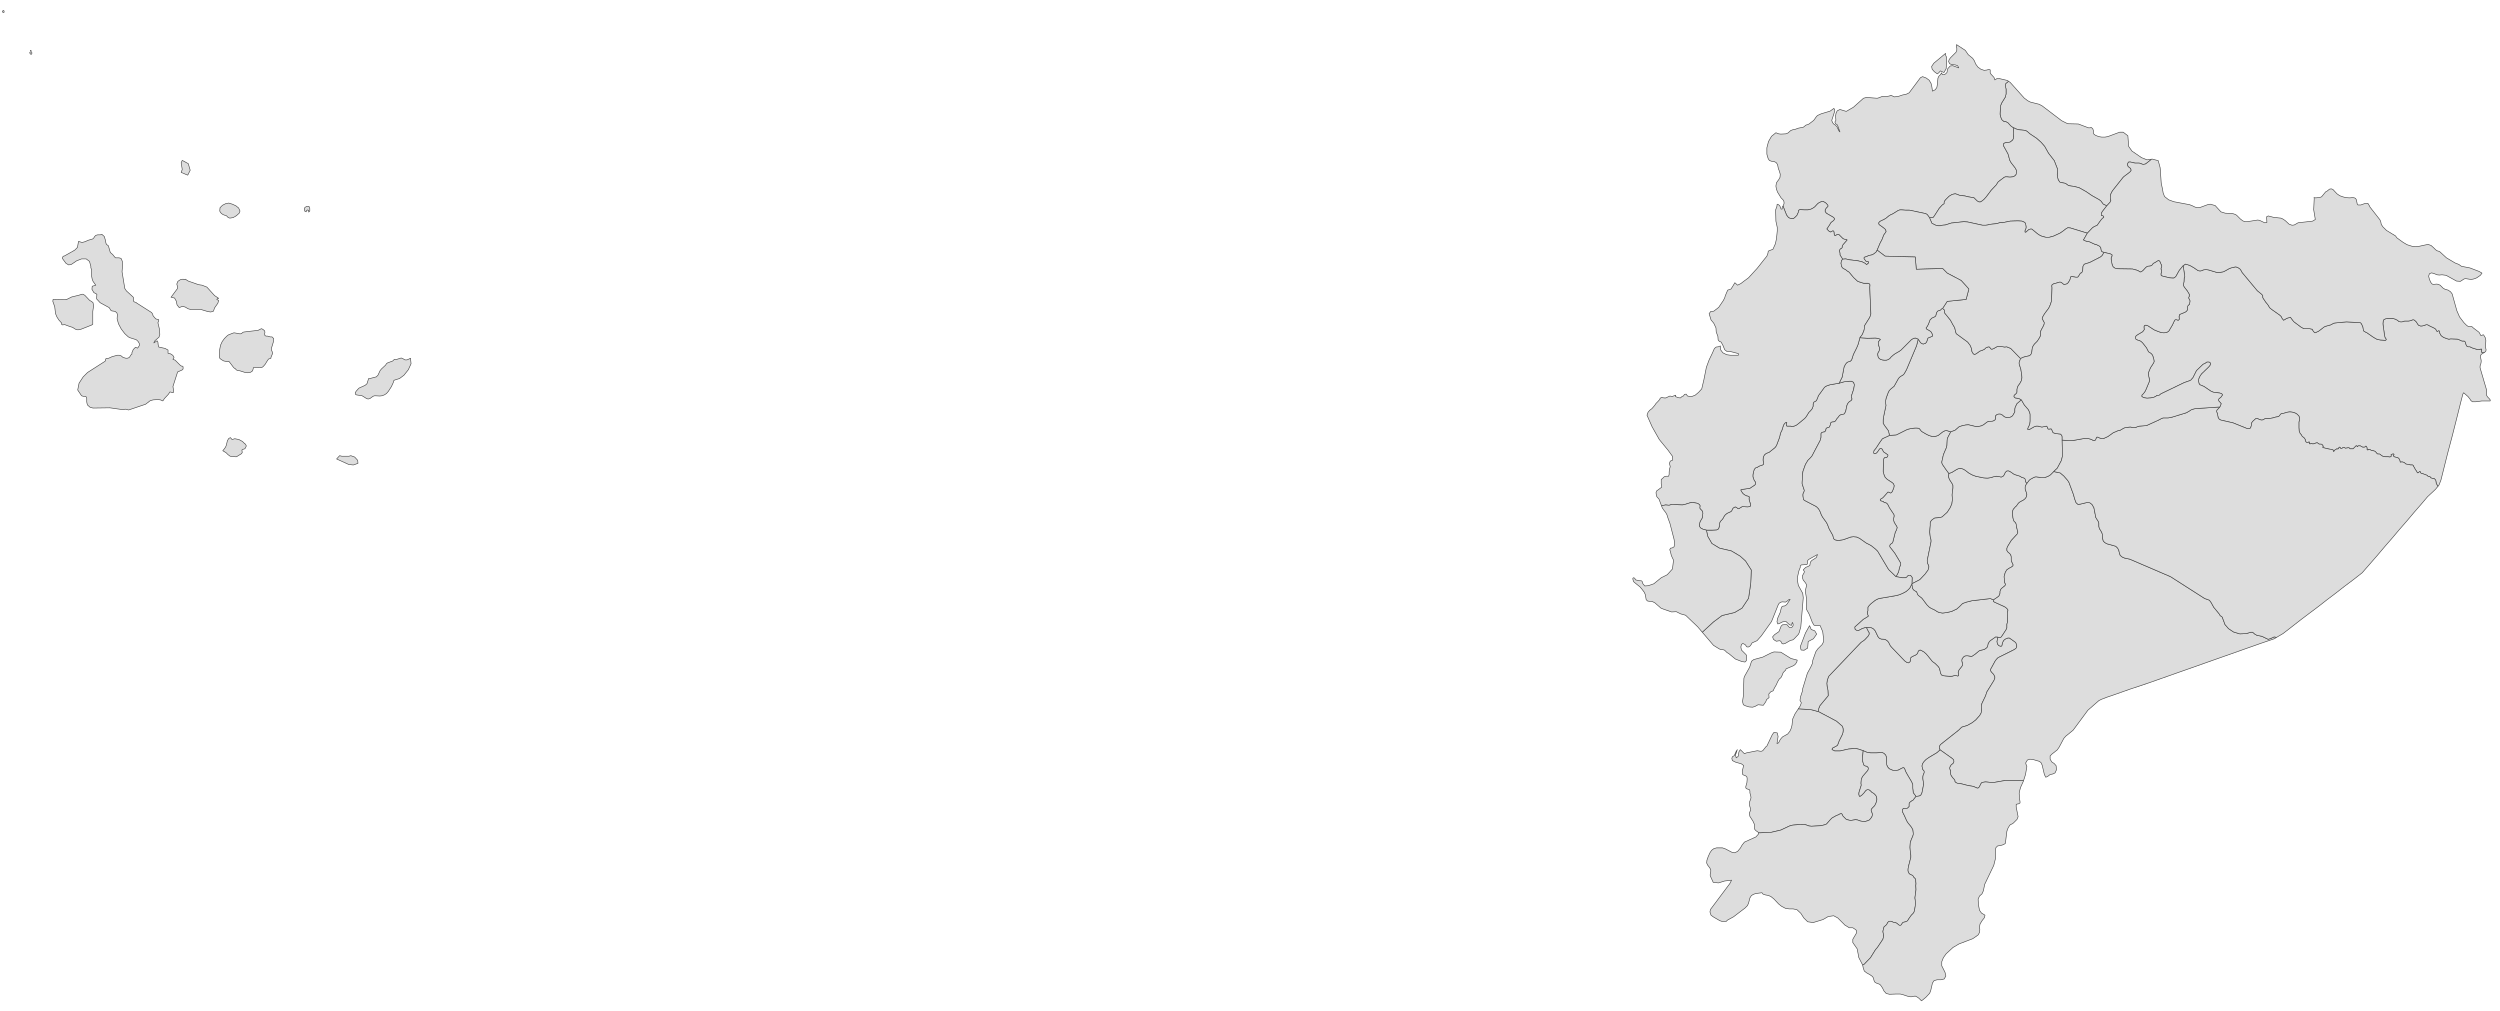 ﻿<?xml version="1.0" encoding="utf-8"?>
<svg xmlns="http://www.w3.org/2000/svg" viewBox="0 0 1021 413" style="stroke-width:0.25px;stroke-linejoin:round;stroke:#444;fill:#ddd" fill-rule="evenodd">
  <path class="Azuay" d="M815.924 260.206L815.588 261.994 815.7 262.665 815.924 263.224 816.371 263.671 816.93 263.894 817.377 263.894 817.6 263.559 817.712 262.889 817.936 262.218 818.271 261.547 818.942 260.988 819.5 260.765 820.059 260.541 820.618 260.541 820.953 260.765 822.854 262.106 823.301 262.553 823.524 263.112 823.636 263.559 823.636 264.118 823.412 264.677 822.742 265.236 816.035 268.589 815.477 269.148 814.918 269.818 813.018 273.283 812.906 273.73 813.129 274.177 813.465 274.625 814.024 275.183 814.471 275.854 814.694 276.413 814.694 276.972 814.359 277.866 811.453 282.56 811.117 283.566 810.894 284.237 809.441 287.255 809.217 288.149 809.217 289.155 809.329 290.049 809.106 291.167 808.547 292.173 806.982 293.961 805.417 295.19 803.405 296.308 801.17 296.979 799.94 298.208 792.452 304.132 792.116 304.803 792.005 305.25 792.34 306.256 791.111 307.373 787.757 309.385 786.64 310.168 785.857 310.95 785.298 311.733 785.075 312.291 784.963 312.85 785.075 313.409 785.298 314.303 785.634 314.639 785.857 314.974 785.857 315.533 785.41 316.651 785.298 317.321 785.298 317.992 785.634 320.227 784.963 323.692 784.74 324.251 784.404 324.81 783.957 325.033 783.51 325.145 782.504 325.257 781.386 323.804 781.163 321.904 781.163 320.451 780.716 319.333 778.927 316.315 778.257 315.086 777.81 313.856 777.474 313.521 776.915 313.633 775.239 314.527 774.345 314.639 773.115 314.639 771.551 313.968 770.88 313.186 770.545 312.403 770.433 311.062 770.433 309.944 770.433 309.274 770.097 308.379 769.427 307.709 768.756 307.373 767.862 307.373 766.186 307.485 764.062 307.485 762.497 307.262 760.932 306.591 758.92 305.921 757.914 305.697 757.132 305.697 754.897 305.921 751.432 306.703 749.308 306.703 748.637 306.368 748.19 306.144 748.302 305.585 748.637 305.362 749.755 304.803 750.426 304.356 750.649 303.797 751.096 302.567 752.438 299.885 752.661 299.102 752.773 298.208 752.661 297.314 752.326 296.532 749.979 294.52 742.602 290.608 742.713 289.49 742.937 288.931 743.272 288.149 746.625 284.125 746.625 283.678 746.514 281.89 746.178 280.213 746.067 279.095 746.29 277.642 746.849 276.189 760.038 262.33 760.373 262.106 760.709 261.883 761.044 261.659 761.603 261.212 762.944 259.759 763.279 259.2 763.391 258.529 762.944 257.747 762.162 256.182 764.174 256.294 765.179 256.853 765.85 257.635 766.968 259.983 767.527 260.653 768.309 260.988 769.874 261.1 770.88 261.771 771.327 262.33 771.662 263 771.998 263.671 772.556 264.342 777.922 269.93 778.704 270.489 779.375 270.712 780.045 270.265 780.157 269.818 780.269 269.26 780.269 268.701 780.604 268.365 781.163 268.03 782.392 267.471 782.839 267.136 783.175 266.689 783.287 266.242 783.51 265.795 783.845 265.571 784.292 265.459 784.963 265.795 785.745 266.242 786.64 267.024 787.422 267.918 789.21 270.154 790.328 270.936 791.669 272.277 792.005 272.836 792.228 273.507 792.563 274.96 792.899 275.63 793.793 275.966 796.028 276.189 796.923 276.189 797.593 276.078 798.152 275.854 798.599 275.854 799.158 275.966 799.493 276.078 799.829 275.966 799.829 275.63 799.717 274.625 799.829 274.066 800.052 273.619 801.17 272.166 801.393 271.83 801.505 271.383 801.505 270.936 801.282 270.377 801.17 269.707 801.282 269.148 801.729 268.477 802.176 268.03 802.846 267.807 803.629 267.807 804.858 268.03 805.305 268.03 805.864 267.695 806.647 267.136 807.876 266.13 808.435 265.683 809.888 265.348 810.559 265.124 811.453 264.453 811.788 263.671 811.9 263 812.235 262.33 812.794 261.659 815.029 260.094 815.924 260.206Z" />
  <path class="Bolivar" d="M780.827 238.411L780.939 235.952 780.716 235.505 780.157 234.946 779.598 234.946 779.039 235.281 778.704 235.728 778.257 235.952 777.586 235.952 776.804 235.952 774.345 235.505 775.351 233.605 775.798 231.593 776.245 230.587 776.245 230.028 775.798 229.245 773.786 225.892 771.774 223.322 771.774 222.763 771.998 222.316 772.78 221.757 773.004 221.422 774.01 217.398 774.568 216.28 774.792 215.386 774.457 214.715 774.01 214.045 773.562 213.262 773.339 212.48 773.339 211.809 773.562 210.691 773.451 210.133 771.662 207.45 770.992 206.109 770.545 205.55 770.097 205.326 769.762 205.326 769.427 205.215 769.203 204.879 768.868 204.768 768.421 204.656 768.086 204.544 767.862 204.209 767.974 203.873 768.309 203.65 768.868 203.315 769.315 202.867 770.992 200.967 771.327 200.967 771.662 201.079 771.998 201.303 772.221 201.303 772.556 201.079 772.892 200.52 773.115 199.961 773.451 199.067 773.562 198.285 773.227 197.502 772.668 197.055 770.768 195.826 769.874 194.932 769.427 193.926 769.091 192.584 769.203 187.89 769.315 187.331 769.65 186.884 769.874 186.884 770.209 186.884 770.545 186.772 770.88 186.437 770.992 186.102 770.992 185.766 769.203 184.537 768.644 183.419 768.197 183.196 767.862 183.196 767.527 183.531 766.744 184.649 766.297 185.096 765.738 185.319 765.291 185.208 765.179 184.872 765.291 184.09 766.186 182.972 767.639 180.737 768.756 179.172 771.662 177.831 774.457 177.607 778.927 175.372 780.269 175.036 782.057 174.813 782.839 174.813 783.734 174.925 784.069 175.26 784.404 175.707 784.74 176.154 786.64 177.272 787.757 177.831 789.21 178.278 790.552 178.166 791.558 177.831 793.234 176.489 794.24 175.931 795.022 175.819 796.699 176.378 795.47 178.725 795.246 179.507 795.134 181.855 794.911 182.86 794.128 184.649 793.681 185.766 793.011 188.784 793.234 189.567 794.687 191.69 795.358 192.584 795.917 193.367 795.805 194.596 795.917 195.155 796.252 195.938 797.258 197.502 797.593 198.285 797.593 199.291 797.37 200.744 797.258 202.085 797.37 204.097 797.146 205.774 796.476 207.338 795.246 209.238 793.122 211.138 792.34 211.362 790.105 211.586 789.434 212.033 788.875 212.48 788.54 212.927 788.316 213.486 788.316 214.603 788.093 217.286 788.316 219.186 788.652 220.527 788.652 221.198 787.087 228.91 787.198 229.692 787.31 230.251 787.645 230.81 787.757 231.481 787.645 232.151 787.422 232.822 786.192 234.499 784.069 236.734 780.827 238.411Z" />
  <path class="Cañar" d="M814.135 245.005L814.135 245.676 815.029 246.123 818.718 247.799 819.612 248.47 820.059 249.141 819.947 249.7 819.836 250.37 819.947 253.835 819.612 254.953 819.612 255.512 819.612 256.294 819.5 256.741 819.277 257.188 817.824 259.424 817.265 260.206 816.93 260.318 816.818 260.43 816.594 260.43 816.371 260.43 815.924 260.206 815.029 260.094 812.794 261.659 812.235 262.33 811.9 263 811.788 263.671 811.453 264.453 810.559 265.124 809.888 265.348 808.435 265.683 807.876 266.13 806.647 267.136 805.864 267.695 805.305 268.03 804.858 268.03 803.629 267.807 802.846 267.807 802.176 268.03 801.729 268.477 801.282 269.148 801.17 269.707 801.282 270.377 801.505 270.936 801.505 271.383 801.393 271.83 801.17 272.166 800.052 273.619 799.829 274.066 799.717 274.625 799.829 275.63 799.829 275.966 799.493 276.078 799.158 275.966 798.599 275.854 798.152 275.854 797.593 276.078 796.923 276.189 796.028 276.189 793.793 275.966 792.899 275.63 792.563 274.96 792.228 273.507 792.005 272.836 791.669 272.277 790.328 270.936 789.21 270.154 787.422 267.918 786.64 267.024 785.745 266.242 784.963 265.795 784.292 265.459 783.845 265.571 783.51 265.795 783.287 266.242 783.175 266.689 782.839 267.136 782.392 267.471 781.163 268.03 780.604 268.365 780.269 268.701 780.269 269.26 780.157 269.818 780.045 270.265 779.375 270.712 778.704 270.489 777.922 269.93 772.556 264.342 771.998 263.671 771.662 263 771.327 262.33 770.88 261.771 769.874 261.1 768.309 260.988 767.527 260.653 766.968 259.983 765.85 257.635 765.179 256.853 764.174 256.294 762.162 256.182 760.485 256.741 759.032 257.524 758.138 257.412 757.579 256.965 757.467 256.07 760.932 252.941 762.944 251.711 762.944 251.376 762.721 250.929 762.609 250.37 762.609 249.923 762.832 249.476 762.832 248.023 763.391 247.241 764.062 246.57 765.738 245.229 766.521 244.782 767.303 244.446 774.457 243.217 775.686 242.881 777.027 242.323 778.48 241.54 779.263 240.87 779.933 240.199 780.157 239.752 780.827 238.411 781.051 240.087 781.163 240.423 781.61 240.981 781.945 241.205 782.28 241.429 782.616 241.54 782.839 241.876 783.175 242.77 783.51 243.217 783.845 243.44 784.404 243.887 784.963 244.334 786.975 247.017 787.869 247.911 788.763 248.47 789.993 249.029 791.222 249.811 792.005 250.147 793.346 250.37 795.134 250.147 797.034 249.7 799.158 248.694 800.164 247.799 801.505 246.458 803.07 245.899 805.305 245.34 812.906 244.446 814.135 245.005Z" />
  <path class="Carchi" d="M822.406 52.2L822.071 52.088 821.177 51.417 820.059 50.188 819.053 49.629 818.494 49.741 817.712 49.07 817.488 48.847 817.041 47.729 816.818 46.611 817.041 43.146 817.488 42.029 818.942 39.681 819.277 38.34 819.277 36.44 819.053 35.434 819.053 34.54 819.165 34.093 820.283 33.199 820.953 33.646 826.654 40.017 828.107 41.135 829.224 41.693 832.801 42.588 834.031 43.258 841.966 49.294 844.425 50.523 848.784 50.635 852.92 52.2 853.591 52.2 853.814 52.088 854.149 52.088 854.708 52.647 854.932 53.318 854.932 53.988 855.044 54.659 855.714 55.218 857.055 55.777 858.397 56 859.626 56 860.856 55.777 865.662 53.988 867.115 53.988 869.015 55.441 869.35 59.8 870.692 61.7 874.604 64.383 876.839 65.277 878.627 65.054 878.404 65.277 876.28 66.954 875.274 67.177 874.045 66.73 873.709 66.618 872.033 66.618 871.474 66.507 870.58 66.283 870.021 66.171 869.686 66.171 869.35 66.171 869.239 66.395 869.015 66.618 868.903 67.289 869.015 67.624 869.127 67.96 869.797 68.519 870.133 68.742 870.244 69.077 870.356 69.413 870.356 69.636 870.133 69.972 869.686 70.419 867.45 72.095 867.003 72.542 862.756 77.907 862.309 78.69 861.973 79.472 861.862 80.478 861.862 81.037 862.085 81.819 861.75 82.602 860.409 84.055 858.956 83.384 857.95 82.043 857.167 81.484 854.373 79.919 851.914 78.243 849.12 76.678 846.996 76.119 845.99 76.007 844.761 75.784 843.978 75.225 843.531 74.889 841.296 74.442 840.625 73.548 840.29 72.43 840.178 71.313 840.29 69.636 840.29 69.077 838.948 65.612 836.601 62.595 835.037 59.8 833.583 58.124 831.683 56.447 829.001 54.659 827.883 53.653 827.436 53.429 826.654 53.206 824.418 52.982 823.301 52.647 822.406 52.2Z" />
  <path class="Chimborazo" d="M827.771 197.391L827.212 198.397 827.101 198.844 827.101 199.738 827.66 201.414 827.771 201.973 827.66 202.644 827.436 203.203 826.989 203.762 826.43 204.209 824.977 204.991 824.418 205.438 823.971 205.997 823.524 206.668 823.077 207.003 822.742 207.45 822.406 207.785 822.071 208.344 821.959 209.015 821.959 210.244 822.071 211.362 822.295 212.256 822.518 212.815 822.854 213.15 823.189 213.486 823.412 214.045 823.636 215.498 824.083 217.286 823.859 218.068 821.4 220.751 819.836 223.322 819.612 223.992 819.612 224.775 819.836 225.222 820.283 225.669 820.73 226.004 821.177 226.563 821.4 227.345 821.4 228.798 821.624 229.469 822.183 230.698 822.071 231.145 821.289 231.704 820.394 232.151 819.5 232.822 818.942 233.828 818.494 235.505 818.718 237.852 818.83 238.187 819.053 238.522 819.053 238.858 818.718 239.305 817.712 240.087 817.153 240.646 816.818 241.54 816.818 242.211 816.594 242.993 816.259 243.552 814.135 245.005 812.906 244.446 805.305 245.34 803.07 245.899 801.505 246.458 800.164 247.799 799.158 248.694 797.034 249.7 795.134 250.147 793.346 250.37 792.005 250.147 791.222 249.811 789.993 249.029 788.763 248.47 787.869 247.911 786.975 247.017 784.963 244.334 784.404 243.887 783.845 243.44 783.51 243.217 783.175 242.77 782.839 241.876 782.616 241.54 782.28 241.429 781.945 241.205 781.61 240.981 781.163 240.423 781.051 240.087 780.827 238.411 784.069 236.734 786.192 234.499 787.422 232.822 787.645 232.151 787.757 231.481 787.645 230.81 787.31 230.251 787.198 229.692 787.087 228.91 788.652 221.198 788.652 220.527 788.316 219.186 788.093 217.286 788.316 214.603 788.316 213.486 788.54 212.927 788.875 212.48 789.434 212.033 790.105 211.586 792.34 211.362 793.122 211.138 795.246 209.238 796.476 207.338 797.146 205.774 797.37 204.097 797.258 202.085 797.37 200.744 797.593 199.291 797.593 198.285 797.258 197.502 796.252 195.938 795.917 195.155 795.805 194.596 795.917 193.367 797.146 192.92 799.158 191.69 799.94 191.355 800.723 191.243 801.505 191.467 802.399 191.914 804.188 193.255 805.417 193.926 806.87 194.485 810.112 195.155 811.676 195.267 813.129 195.043 814.135 194.708 815.365 194.485 816.259 194.596 817.265 194.82 817.936 194.596 818.494 193.926 818.942 192.92 819.5 192.361 820.171 192.249 820.953 192.584 822.406 193.59 823.189 193.926 824.307 194.261 824.977 194.485 825.648 194.932 826.43 195.155 826.877 195.379 827.101 195.714 827.324 196.832 827.771 197.391Z" />
  <path class="Cotopaxi" d="M825.536 163.3L823.748 164.865 823.524 165.312 823.189 165.983 822.965 166.542 822.854 167.212 822.854 168.218 822.183 169.448 821.624 170.119 820.842 170.454 819.389 170.566 818.606 170.23 818.159 169.895 817.824 169.56 817.377 169.336 816.93 169.113 816.371 169.113 815.7 169.224 815.029 169.783 815.029 170.119 815.029 171.013 814.806 171.46 814.359 171.795 813.8 172.019 812.235 172.13 811.565 172.354 810.112 173.472 809.217 173.919 808.211 174.142 806.647 174.142 803.852 173.472 802.735 173.583 801.617 173.807 800.164 174.254 798.487 175.707 796.699 176.378 795.022 175.819 794.24 175.931 793.234 176.489 791.558 177.831 790.552 178.166 789.21 178.278 787.757 177.831 786.64 177.272 784.74 176.154 784.404 175.707 784.069 175.26 783.734 174.925 782.839 174.813 782.057 174.813 780.269 175.036 778.927 175.372 774.457 177.607 771.662 177.831 771.215 175.931 769.65 173.807 769.091 172.913 769.091 171.46 769.315 169.895 770.209 165.648 770.097 164.642 770.097 163.524 770.321 162.518 771.103 160.394 771.551 159.5 772.221 158.83 772.892 158.271 773.562 157.712 775.239 154.694 775.686 154.135 776.245 153.688 776.804 153.353 777.363 153.018 777.698 152.57 778.592 151.006 782.728 141.17 783.398 138.487 784.292 139.828 784.516 140.052 784.851 140.276 785.41 140.499 785.745 140.387 786.416 140.164 786.751 139.717 786.975 139.27 787.198 138.375 787.422 138.04 787.869 137.817 788.54 137.593 788.987 137.369 789.21 137.258 789.21 136.922 789.099 136.475 788.875 135.917 788.54 135.469 788.093 135.134 787.087 134.575 786.751 134.352 786.64 134.128 786.64 133.793 786.975 133.458 787.534 132.452 788.204 130.663 788.54 130.328 788.763 130.104 788.987 129.881 789.993 129.434 790.328 129.21 790.552 128.987 790.663 128.54 790.775 128.093 790.887 127.645 791.222 127.198 791.446 126.975 791.781 126.863 792.452 126.639 792.675 126.416 792.899 126.192 793.011 126.081 793.346 125.969 793.905 126.416 794.128 126.639 794.128 127.422 794.24 127.869 796.587 130.775 797.481 132.452 798.152 133.569 798.376 134.128 798.711 135.581 798.934 136.252 799.829 136.922 803.629 139.717 804.635 141.058 805.194 142.399 805.305 143.405 805.529 143.964 805.976 144.523 806.311 144.746 806.982 144.523 808.547 143.405 809.106 143.182 809.553 143.07 810 142.846 810.447 142.623 811.006 142.064 811.788 141.729 812.347 141.617 812.794 142.064 813.129 142.511 813.465 142.623 814.135 142.399 815.7 141.505 816.371 141.505 817.265 141.505 818.718 141.729 819.5 141.617 821.177 142.287 825.201 146.423 824.642 147.988 824.642 148.658 825.312 150.782 825.648 152.906 825.76 154.247 825.536 155.476 824.865 156.706 824.195 157.6 823.859 158.494 823.748 159.053 823.748 159.947 823.636 160.506 823.301 160.841 822.965 161.177 822.63 161.4 822.518 161.847 822.63 162.183 823.077 162.518 824.53 162.742 825.536 163.3Z" />
  <path class="El Oro" d="M760.932 306.591L760.597 309.832 760.709 310.838 761.044 311.956 761.268 312.515 761.603 312.738 762.05 312.85 762.497 312.962 762.832 313.297 763.056 313.633 763.056 313.968 762.944 314.303 762.832 314.639 760.709 317.098 760.373 317.768 760.15 318.439 760.038 319.892 760.15 320.674 759.256 323.469 759.144 324.251 759.256 324.81 759.479 325.257 759.926 325.033 760.373 324.698 761.156 323.916 761.826 323.022 762.162 322.686 762.721 322.463 763.391 322.574 763.838 322.91 764.509 323.58 765.291 324.027 765.627 324.363 766.074 324.81 766.409 325.48 766.521 326.375 766.409 327.269 766.074 328.163 765.738 328.834 765.515 329.169 764.621 330.063 764.285 330.51 764.174 330.845 764.732 332.522 764.621 333.193 764.397 333.752 763.95 334.31 763.503 334.869 762.721 335.204 761.603 335.54 760.485 335.428 759.814 335.316 758.585 334.869 757.803 334.757 755.791 335.093 754.785 334.869 754.002 334.646 753.108 333.752 752.661 333.304 752.214 332.41 751.99 332.298 751.432 332.41 750.873 332.745 749.979 333.081 748.19 334.087 747.52 334.757 745.955 336.546 745.061 336.881 743.72 337.216 739.808 337.44 738.802 337.328 737.572 336.881 736.678 336.658 735.56 336.658 732.095 336.993 730.866 337.328 727.289 339.005 723.489 339.899 719.018 340.122 718.124 340.122 718.124 340.011 717.789 339.675 717.23 339.34 716.671 338.781 716.559 338.222 716.559 337.105 716.447 336.546 715.888 335.316 714.659 333.416 714.435 332.187 714.547 331.74 714.771 331.293 714.994 330.845 714.883 330.175 714.547 329.057 714.547 328.61 714.547 328.051 714.547 327.492 714.994 326.263 715.106 325.704 714.994 325.033 714.659 323.804 714.659 323.133 714.547 322.574 713.988 322.351 713.318 322.127 712.982 321.792 712.982 321.233 713.429 319.668 713.541 318.439 713.541 317.88 713.429 317.321 712.982 316.874 712.088 316.539 711.641 316.203 711.529 314.862 711.865 313.633 712.088 312.627 711.194 311.956 708.847 311.286 707.953 310.838 707.506 310.615 707.394 310.168 707.282 309.721 707.506 309.05 708.288 308.603 708.623 307.821 708.959 307.038 709.518 306.144 708.959 307.821 708.735 308.268 709.07 309.497 709.853 308.938 710.188 307.038 710.747 306.144 712.423 307.821 713.206 307.485 717.677 306.591 718.347 306.703 718.906 306.815 719.353 306.815 719.912 306.591 721.254 304.914 721.589 304.691 723.824 299.997 724.495 299.102 725.836 299.326 726.171 300.779 725.724 303.685 726.395 303.35 726.73 302.679 727.066 302.009 727.624 301.338 728.072 300.891 730.083 299.773 730.978 298.655 731.536 297.426 731.872 296.085 732.095 293.737 733.101 291.502 734.442 289.49 734.889 289.49 739.584 289.825 740.143 289.937 742.602 290.608 749.979 294.52 752.326 296.532 752.661 297.314 752.773 298.208 752.661 299.102 752.438 299.885 751.096 302.567 750.649 303.797 750.426 304.356 749.755 304.803 748.637 305.362 748.302 305.585 748.19 306.144 748.637 306.368 749.308 306.703 751.432 306.703 754.897 305.921 757.132 305.697 757.914 305.697 758.92 305.921 760.932 306.591Z" />
  <path class="Esmeraldas" d="M820.283 33.199L819.165 34.093 819.053 34.54 819.053 35.434 819.277 36.44 819.277 38.34 818.942 39.681 817.488 42.029 817.041 43.146 816.818 46.611 817.041 47.729 817.488 48.847 817.712 49.07 818.494 49.741 819.053 49.629 820.059 50.188 821.177 51.417 822.071 52.088 822.406 52.2 822.295 54.547 822.406 55.665 822.295 56.559 821.959 57.23 821.4 57.677 820.953 58.012 820.506 58.124 819.389 58.236 818.83 58.347 818.271 58.683 818.159 59.018 818.271 59.577 820.059 62.818 820.283 63.489 820.73 65.277 821.065 65.948 821.4 66.507 822.965 68.519 823.524 69.524 823.524 70.419 823.412 71.201 823.077 71.648 822.63 71.983 822.071 72.207 821.177 72.319 820.506 72.319 819.612 72.207 819.053 72.207 818.494 72.43 816.594 73.883 816.035 74.331 815.253 75.56 813.241 77.684 811.229 80.366 810.223 81.484 809.217 82.266 808.77 82.49 808.323 82.49 807.988 82.378 807.429 82.043 806.535 81.149 806.2 80.813 805.641 80.59 805.082 80.59 804.411 80.478 803.182 80.254 802.511 80.031 800.388 79.807 798.599 79.137 797.928 79.249 797.146 79.472 796.028 80.143 795.358 80.813 794.575 81.596 794.24 82.043 794.016 82.49 794.016 82.825 794.016 83.16 793.905 83.272 793.234 83.719 792.005 85.061 789.993 88.19 789.657 88.637 789.434 88.861 789.099 88.861 787.981 88.861 787.087 87.631 786.751 87.408 786.192 87.184 779.822 85.843 778.257 85.843 776.804 85.731 775.91 85.731 775.239 85.955 773.451 87.073 772.892 87.408 772.109 87.743 771.551 88.078 770.321 89.084 769.427 89.643 768.197 90.202 767.639 90.537 767.303 90.984 767.303 91.432 767.527 91.767 769.091 92.885 769.65 93.332 770.097 93.779 770.209 94.226 770.321 94.561 770.097 94.897 769.315 96.014 768.644 97.802 767.862 99.256 766.633 102.162 766.297 102.832 765.403 103.615 764.621 104.062 763.056 104.397 762.497 104.732 761.379 105.068 761.268 105.403 761.379 105.738 762.05 106.632 762.274 106.744 762.385 106.744 762.609 106.744 762.832 106.744 763.056 106.856 763.168 107.079 763.168 107.415 762.832 107.638 762.609 107.862 762.385 108.085 762.274 108.085 761.715 107.527 761.156 107.303 760.597 106.968 758.809 106.521 755.12 106.074 753.779 105.738 752.549 105.85 751.543 104.285 751.432 103.95 751.432 103.391 751.432 103.279 751.208 102.721 751.208 102.497 751.208 102.273 751.32 102.05 751.432 101.826 751.543 101.715 751.655 101.603 751.767 101.491 751.99 101.491 752.102 101.379 752.214 101.267 752.326 101.044 752.326 100.82 752.438 100.373 752.549 100.15 752.661 99.926 754.226 98.138 754.338 98.026 754.226 97.914 754.114 97.914 754.002 97.802 753.555 97.802 753.22 97.691 752.661 97.467 751.543 96.35 751.096 95.902 750.873 95.679 750.649 95.679 750.314 95.791 749.755 96.126 749.643 96.238 749.42 96.238 749.308 96.238 749.196 96.014 749.085 95.679 748.973 94.673 748.861 94.449 748.749 94.338 748.414 94.338 748.19 94.449 747.967 94.561 747.855 94.673 747.631 94.785 747.408 94.673 747.073 94.561 746.402 93.891 746.178 93.667 746.067 93.444 746.178 93.332 747.296 91.655 747.52 91.208 747.855 90.761 748.19 90.537 748.637 90.202 748.973 89.867 749.085 89.643 749.196 89.42 749.196 89.308 749.085 89.196 748.973 88.973 748.749 88.749 745.843 87.073 745.731 86.849 745.508 86.625 745.396 86.402 745.396 86.178 745.396 85.955 745.396 85.731 745.508 85.508 745.62 85.284 745.843 84.949 746.402 84.39 746.514 84.278 746.514 84.166 746.514 84.055 746.514 83.943 746.402 83.719 746.29 83.608 745.843 83.049 745.173 82.602 744.949 82.49 744.614 82.266 744.278 82.266 743.831 82.378 743.049 82.713 742.713 82.937 742.378 83.16 741.149 84.502 740.478 84.949 740.143 85.172 739.36 85.508 738.243 85.731 737.237 85.731 735.113 85.62 735.001 85.731 734.778 85.731 734.666 85.843 734.554 85.955 734.554 86.067 734.442 86.737 734.107 87.408 733.884 87.967 733.66 88.19 733.437 88.414 733.213 88.637 732.989 88.861 732.542 89.196 732.431 89.308 732.095 89.308 731.76 89.308 731.313 89.196 730.866 89.084 730.419 88.861 729.636 87.855 728.183 84.166 728.519 83.384 728.63 82.937 728.519 82.155 728.183 81.596 727.401 80.813 725.948 78.466 725.501 77.237 725.277 76.007 725.501 74.666 725.948 73.995 726.395 73.436 726.954 72.43 727.066 71.201 726.73 69.972 726.283 68.854 725.948 67.177 725.389 66.395 724.495 65.948 723.377 65.836 722.595 65.501 722.148 64.83 721.812 63.824 721.589 62.93 721.589 60.359 722.259 57.788 723.489 55.665 725.277 54.212 726.395 54.659 727.289 54.771 729.301 54.659 730.195 54.324 731.313 53.318 732.207 52.982 732.989 52.87 734.554 52.312 736.454 51.976 737.572 51.082 738.355 50.859 738.802 50.635 740.702 49.182 741.037 48.735 741.819 47.617 742.266 47.17 743.72 46.5 747.408 45.382 748.973 44.264 749.308 44.935 749.308 45.382 748.078 49.182 748.414 50.076 748.861 50.635 749.532 51.082 750.202 51.753 750.985 53.429 751.432 53.877 750.426 51.082 749.643 50.523 749.42 50.076 749.42 49.741 749.755 49.182 749.755 48.847 749.643 47.282 749.867 46.164 750.314 45.27 751.432 44.711 754.002 45.494 756.909 43.817 761.044 40.129 762.274 39.793 766.633 40.129 767.08 40.017 768.533 39.458 769.091 39.346 770.768 39.346 771.551 39.234 772.221 38.899 773.674 39.57 775.351 39.346 777.027 38.787 778.592 38.452 779.71 37.893 784.292 31.746 785.187 31.299 786.64 31.858 787.869 32.752 788.652 34.093 788.987 35.546 789.21 37.223 790.328 36.664 790.999 35.77 791.222 34.54 791.446 31.969 791.781 31.187 792.34 30.628 793.011 29.734 793.122 30.293 793.458 30.516 794.016 30.516 794.575 30.181 795.134 29.622 795.246 29.175 795.246 28.728 795.47 28.057 796.476 26.94 797.481 26.828 799.94 27.722 799.493 26.828 798.487 26.492 797.146 26.381 796.252 26.045 795.805 25.151 796.028 24.369 796.587 23.587 798.823 21.351 799.158 20.569 799.158 19.674 798.934 18.892 799.046 18.221 802.623 20.569 803.852 22.357 805.641 23.81 806.311 24.816 806.87 26.157 807.764 27.387 808.994 28.281 810.335 28.728 811.341 28.616 812.123 28.393 812.794 28.504 812.794 29.734 813.129 30.293 814.359 31.634 814.694 32.64 815.588 32.081 816.482 32.081 819.836 32.864 820.283 33.199ZM794.575 21.798L794.575 22.357 794.687 22.804 795.022 23.475 795.022 25.598 794.799 28.057 793.905 29.622 792.452 28.951 791.893 29.622 791.222 30.181 789.993 29.287 789.099 28.281 788.875 27.163 789.769 25.822 794.575 21.798Z" />
  <path class="Galápagos" d="M143.285 186.102L144.85 186.661 146.079 188.002 146.191 189.231 144.291 189.902 142.391 189.678 137.473 187.443 138.702 186.102 139.596 186.325 142.502 186.325 143.285 186.102ZM99.694 180.96L99.806 181.184 100.141 181.296 100.365 181.631 100.588 182.078 100.476 182.413 100.365 182.637 100.253 182.86 100.141 183.084 99.918 183.308 99.135 183.531 98.912 183.643 98.8 183.866 98.912 184.649 98.912 184.872 98.576 185.319 96.564 186.549 96.229 186.549 93.994 186.325 93.099 185.655 92.317 184.872 90.976 184.09 91.535 183.419 92.094 182.637 92.429 181.855 92.876 179.954 93.435 179.06 94.105 178.725 94.776 179.507 95.894 179.172 97.57 179.507 99.023 180.29 99.694 180.96ZM164.633 146.535L165.415 146.982 166.198 146.982 166.98 146.647 167.651 146.311 167.874 148.547 166.757 151.006 164.968 153.241 163.18 154.582 161.056 155.253 160.721 155.588 160.609 156.259 159.827 157.935 158.597 159.835 157.815 160.73 156.921 161.289 156.027 161.624 155.132 161.736 153.009 161.624 152.338 161.847 151.109 162.742 150.326 162.965 149.656 162.742 148.426 161.959 147.867 161.624 145.632 161.289 145.185 161.065 145.073 160.506 145.408 159.835 146.191 158.941 146.638 158.494 149.097 157.377 149.879 156.706 150.55 154.582 151.109 154.582 153.679 153.912 154.35 153.241 155.244 151.341 155.803 150.67 157.48 149.106 157.815 148.547 158.262 148.211 160.386 147.429 161.056 146.758 162.062 146.758 163.851 146.199 164.633 146.535ZM111.095 137.593L111.765 138.264 111.653 139.605 110.871 142.176 110.871 142.958 111.206 143.74 111.318 144.411 111.206 144.635 110.647 145.976 110.647 146.311 109.642 146.647 108.971 147.653 108.3 148.77 107.518 149.664 107.071 150 106.736 150.111 103.718 150 103.494 150.223 103.159 151.453 102.376 152.012 101.259 152.235 100.141 152.123 98.017 151.453 96.788 151.229 96.341 150.894 96.117 150.559 95.782 150.447 95.335 150 93.994 148.211 93.435 147.541 92.652 147.653 91.423 147.429 90.417 146.87 89.746 146.311 89.635 145.529 89.746 142.623 90.082 140.946 90.752 139.493 91.646 138.264 92.652 137.258 93.211 136.811 94.888 136.14 95.558 135.917 96.229 136.028 97.57 136.252 98.017 136.364 98.576 136.252 99.247 135.693 99.694 135.581 105.394 134.911 106.736 134.24 107.071 134.352 107.406 134.575 107.742 134.799 108.077 135.134 108.189 135.693 108.077 136.364 108.189 137.034 108.636 137.258 109.195 137.258 110.424 137.593 111.095 137.593ZM37.885 132.452L37.326 132.787 33.078 134.464 32.072 134.687 31.514 134.687 30.843 134.464 29.613 133.681 28.496 133.346 26.707 132.675 26.372 132.563 25.701 132.675 25.478 132.675 25.143 132.452 25.143 132.228 25.254 132.005 25.031 131.781 24.025 130.663 23.242 129.434 22.684 128.093 22.348 125.298 21.566 123.063 21.678 122.28 27.043 122.392 29.278 121.275 32.072 120.604 33.525 120.157 33.861 120.157 34.643 120.604 36.655 122.728 37.326 123.063 37.996 123.622 38.22 124.963 37.885 127.198 37.885 132.452ZM88.517 122.28L89.299 122.728 88.964 123.845 87.623 125.745 87.176 127.087 86.058 127.422 84.717 127.198 82.146 126.416 77.899 126.416 76.781 126.081 75.663 125.41 74.545 125.075 73.204 125.634 72.31 124.516 71.975 122.951 71.304 121.722 69.851 121.386 72.422 117.921 72.534 117.139 72.198 116.021 72.645 114.903 73.651 114.233 74.769 114.009 75.216 114.233 75.44 114.233 75.663 114.009 76.893 114.792 81.028 116.245 82.481 116.468 84.493 117.251 87.623 120.716 89.299 121.833 89.076 121.945 88.852 121.945 88.517 122.28ZM73.651 149.217L74.21 149.553 74.545 149.553 74.769 149.776 74.769 150.67 74.545 151.006 73.092 151.676 72.534 151.9 70.633 157.824 70.857 159.388 70.745 160.394 69.404 160.059 68.733 161.065 67.168 162.742 66.498 163.748 65.492 163.3 64.486 163.189 62.586 163.3 61.356 163.636 59.456 165.089 52.526 167.436 51.185 167.101 50.291 167.324 44.814 166.542 37.996 166.654 36.767 166.318 35.761 165.424 35.537 164.754 35.425 164.083 35.425 162.742 35.202 162.071 34.643 161.847 33.972 161.847 33.302 161.624 31.737 159.277 32.296 156.482 33.972 153.912 35.761 152.123 42.914 147.541 43.138 147.094 43.138 146.647 43.361 146.423 44.367 146.311 45.82 145.641 47.944 145.082 48.726 145.082 49.397 145.305 49.732 145.529 49.956 145.752 50.291 145.976 51.409 146.311 51.968 146.311 52.638 146.088 52.974 145.752 53.532 144.858 53.868 144.635 53.868 144.076 54.427 142.734 55.321 141.84 56.215 142.176 56.886 141.17 56.886 140.276 56.438 139.493 55.768 138.823 54.874 138.487 53.085 137.928 52.415 137.593 50.962 136.252 49.509 134.352 48.391 132.228 47.832 130.216 47.944 128.428 47.72 127.757 47.05 127.198 46.491 127.087 45.709 126.975 45.373 126.863 45.15 126.528 44.591 125.634 40.902 123.622 39.449 122.057 39.561 120.157 38.332 119.486 37.549 118.145 37.661 116.915 39.114 116.468 37.996 114.903 37.661 114.009 37.437 112.892 37.437 110.88 37.437 110.321 37.102 109.315 37.102 108.756 36.543 106.744 35.202 105.738 33.302 105.738 31.29 106.521 29.166 107.974 28.049 108.197 26.931 107.527 25.701 105.85 25.478 105.515 25.59 104.956 25.925 104.621 26.372 104.509 30.508 102.162 31.625 101.044 32.072 98.585 33.525 99.032 34.755 98.697 35.984 98.138 37.885 97.579 38.332 97.132 38.667 96.573 39.114 96.126 39.896 95.902 41.014 95.902 41.573 95.679 42.579 96.573 43.026 98.026 43.249 99.256 43.473 99.814 44.255 100.373 45.038 103.056 45.597 103.615 45.932 103.838 46.826 104.956 47.161 105.291 48.503 105.291 49.062 105.403 49.509 105.626 49.956 106.744 50.068 108.197 49.844 110.992 50.962 117.81 51.632 118.816 54.203 121.163 54.427 121.386 54.538 121.722 54.427 122.504 54.65 123.175 55.097 123.398 55.544 123.51 55.768 123.733 61.915 127.645 62.362 128.316 62.474 128.875 62.809 129.322 63.592 130.216 63.927 130.328 64.821 130.552 64.821 130.887 64.71 131.334 64.598 131.557 64.486 131.781 65.045 134.128 65.268 136.587 64.933 137.705 63.257 139.158 62.809 140.052 64.151 139.158 64.486 139.717 64.598 140.834 64.821 141.729 67.392 142.287 68.622 142.958 68.622 144.299 69.404 144.411 70.075 144.746 70.633 145.194 71.081 145.976 70.633 146.758 71.528 147.094 73.651 149.217ZM91.646 87.855L91.088 87.631 90.417 87.184 89.97 86.625 89.746 86.178 89.858 84.837 90.864 83.831 92.205 83.16 93.435 82.937 94.888 83.384 96.341 84.055 97.459 84.949 98.017 86.178 97.682 87.073 96.564 88.078 95.223 88.861 93.882 89.084 93.211 88.861 92.429 88.078 91.646 87.855ZM74.434 65.501L76.893 66.842 77.675 69.524 76.669 71.536 73.987 70.419 74.434 69.189 73.987 66.507 74.434 65.501ZM12.624 21.128L12.848 21.128 13.071 21.686 12.96 21.91 12.736 22.245 12.401 22.022 12.177 21.686 12.177 21.351 12.624 21.128ZM12.401 20.569L12.736 20.569 12.512 20.792 12.401 20.569ZM1 4.585L1.335 4.25 1.671 4.474 1.671 5.032 1.224 5.144 1 4.585ZM125.29 84.278L125.625 84.278 126.184 84.278 126.519 85.172 126.519 86.178 126.072 86.625 126.072 85.955 125.625 85.731 125.066 86.067 125.066 86.514 124.507 86.29 124.284 85.396 124.507 84.725 125.29 84.278Z" />
  <path class="Guayas" d="M724.495 266.242L727.289 266.353 731.425 268.924 733.995 269.595 733.884 270.042 733.772 270.489 733.437 270.936 733.213 271.271 732.542 271.83 729.413 273.171 729.301 273.619 728.407 274.513 728.183 274.848 727.848 275.742 727.401 276.636 726.842 277.195 726.73 277.195 726.06 278.313 725.389 279.766 724.607 281.107 724.159 282.113 723.154 282.56 722.371 283.454 722.483 284.908 721.477 285.69 721.142 286.584 720.136 288.037 718.012 287.813 716.783 288.484 715.777 288.82 714.324 288.708 712.871 288.261 711.976 287.813 711.641 286.472 711.976 284.349 712.2 277.084 712.423 276.301 714.547 272.501 715.33 270.042 716.224 269.371 719.912 268.365 723.265 266.689 724.495 266.242ZM742.602 290.608L740.143 289.937 739.584 289.825 734.889 289.49 734.442 289.49 735.225 288.261 735.672 287.031 735.113 286.025 735.337 284.572 736.119 282.225 736.231 281.219 738.131 274.96 739.36 272.724 739.584 272.277 740.143 271.048 740.366 269.595 741.596 266.13 742.378 265.012 744.167 263.224 744.725 262.106 744.725 260.653 744.39 257.971 743.496 255.847 743.384 255.512 742.043 255.512 741.372 255.512 740.813 255.288 740.143 254.17 738.913 250.929 738.243 249.7 737.796 248.917 737.684 248.135 737.796 244.558 737.348 241.764 737.348 240.981 737.684 239.64 737.796 238.858 737.572 238.411 737.46 238.187 736.678 237.181 736.454 236.958 736.343 236.622 736.231 236.287 736.119 235.84 736.119 235.169 736.454 234.499 736.79 233.94 736.901 233.381 736.454 232.71 737.46 231.704 738.355 231.369 739.137 230.922 739.36 229.581 739.919 228.91 740.813 228.351 741.819 227.681 742.266 226.451 738.69 228.463 738.355 228.798 738.131 229.245 738.131 230.363 737.684 230.587 735.672 230.698 735.225 231.145 735.225 231.704 734.666 233.157 734.107 235.616 734.107 237.293 734.442 239.081 736.231 242.323 736.454 244.111 735.448 255.959 734.778 258.418 734.442 259.088 732.766 260.877 732.207 261.324 731.201 261.547 729.077 262.777 728.183 263 727.624 262.665 727.289 261.883 726.73 261.659 725.501 261.883 725.054 261.659 724.271 261.1 723.936 260.094 724.718 259.2 726.507 257.971 727.066 256.629 727.401 255.735 727.96 255.176 729.636 255.065 729.972 255.288 730.419 255.847 730.866 256.294 731.536 256.294 732.095 255.959 732.319 255.4 732.319 254.841 731.984 254.17 731.648 255.4 730.866 255.176 729.413 253.835 728.072 253.947 726.954 254.506 726.06 254.841 725.724 253.947 725.948 252.606 727.066 250.035 727.401 248.582 727.624 247.911 728.072 247.576 728.854 247.464 729.413 247.129 729.86 246.682 731.089 244.782 730.53 244.893 730.307 245.117 729.636 245.676 729.189 245.899 727.96 245.788 727.401 245.899 726.619 246.346 726.171 247.129 723.489 253.835 719.353 259.647 717.565 261.659 715.553 262.553 715.106 263.336 714.659 263.894 714.1 264.23 713.541 264.23 713.206 264.006 712.982 263.559 712.647 263.224 711.753 262.777 711.194 263.224 710.971 264.23 711.194 265.459 711.418 265.683 713.094 267.359 713.318 267.807 713.318 268.477 713.206 269.818 712.647 270.377 711.306 270.154 708.735 269.148 706.164 267.024 705.27 266.465 704.488 265.683 704.153 265.459 703.705 265.348 702.699 265.236 702.141 265.012 699.793 263.559 695.211 258.194 699.682 254.059 703.258 251.376 708.4 250.147 711.418 248.358 714.1 244.334 714.994 238.187 715.218 232.822 712.871 229.134 710.635 227.122 707.058 224.998 702.252 223.88 699.123 221.98 697.446 219.074 696.887 216.504 699.346 216.504 701.135 216.392 701.582 216.168 701.917 215.833 702.029 215.386 702.141 215.05 702.252 214.603 702.252 214.045 702.364 213.374 702.811 212.703 703.37 212.144 703.817 211.474 704.153 210.803 704.6 210.244 705.27 209.685 705.941 209.35 706.723 209.015 707.17 208.679 707.729 207.562 708.176 207.226 708.735 207.003 709.182 207.226 709.629 207.562 709.965 207.785 710.3 207.674 710.747 207.338 711.529 206.891 713.877 207.003 714.771 206.779 714.994 206.221 714.435 204.432 714.324 203.873 714.324 203.315 714.435 203.091 714.324 202.867 713.877 202.644 713.318 202.532 712.647 202.197 711.865 201.638 711.306 200.856 710.971 200.297 710.971 199.961 714.659 199.403 716.671 198.061 717.006 197.502 717.006 197.055 716.336 196.049 716.112 195.379 715.888 194.708 715.888 193.926 716.224 192.361 716.447 191.69 716.894 191.131 717.118 191.02 717.565 190.908 718.459 190.349 719.8 189.902 720.136 189.678 720.247 189.231 720.024 187.89 720.136 186.661 720.583 185.766 721.254 185.208 722.595 184.649 724.942 182.749 725.501 181.966 726.73 178.725 727.177 176.825 727.736 175.707 728.183 174.254 728.519 173.36 729.077 172.689 729.524 172.466 729.748 172.577 729.636 173.024 729.524 173.583 729.636 173.919 729.972 174.03 730.866 174.03 731.313 174.03 731.872 174.254 732.989 173.919 733.884 173.472 737.013 170.901 737.684 170.119 738.69 168.442 739.472 167.66 740.031 166.989 740.255 166.43 740.478 165.871 740.478 165.536 740.478 165.089 740.59 164.53 740.813 164.195 741.819 163.636 742.043 163.077 742.378 162.294 742.602 161.624 744.949 158.382 745.508 157.824 746.29 157.488 747.296 157.153 751.096 156.482 753.108 155.923 755.232 155.7 756.238 155.7 757.02 156.147 757.356 157.153 757.02 159.053 756.126 161.736 756.126 162.294 756.35 162.742 756.35 163.077 756.014 163.636 755.567 163.859 755.008 164.306 754.673 164.754 754.338 165.424 754.226 165.871 753.779 167.995 753.444 168.666 753.108 169.113 752.549 169.224 751.99 169.336 751.432 169.56 751.096 169.895 750.873 170.23 750.202 171.013 749.643 171.907 749.196 172.242 748.302 172.354 747.855 172.466 747.631 172.913 747.52 173.583 747.296 174.03 747.073 174.478 746.737 174.589 746.29 174.701 746.067 174.813 745.843 174.925 745.731 175.26 745.62 175.931 745.396 176.154 745.173 176.378 744.502 176.489 744.167 176.601 743.943 176.713 743.72 177.048 743.72 177.384 743.72 178.613 743.496 179.284 743.384 179.843 740.031 186.214 739.472 186.884 738.355 188.002 737.684 189.12 737.348 189.678 736.343 192.473 736.231 193.143 736.007 196.944 736.007 197.614 736.901 200.297 736.79 200.744 736.343 201.75 736.343 202.532 736.454 203.315 736.566 203.985 736.901 204.321 741.819 206.891 742.713 207.785 743.384 209.015 743.831 210.244 744.39 211.25 745.843 213.262 746.29 214.045 747.073 216.056 748.526 218.627 748.861 219.968 749.308 220.416 750.649 220.751 752.773 220.416 755.903 219.298 756.909 219.186 758.25 219.298 759.479 219.857 762.162 221.757 763.503 222.427 764.285 222.875 766.074 224.327 766.856 225.11 771.327 232.599 774.345 235.505 776.804 235.952 777.586 235.952 778.257 235.952 778.704 235.728 779.039 235.281 779.598 234.946 780.157 234.946 780.716 235.505 780.939 235.952 780.827 238.411 780.157 239.752 779.933 240.199 779.263 240.87 778.48 241.54 777.027 242.323 775.686 242.881 774.457 243.217 767.303 244.446 766.521 244.782 765.738 245.229 764.062 246.57 763.391 247.241 762.832 248.023 762.832 249.476 762.609 249.923 762.609 250.37 762.721 250.929 762.944 251.376 762.944 251.711 760.932 252.941 757.467 256.07 757.579 256.965 758.138 257.412 759.032 257.524 760.485 256.741 762.162 256.182 762.944 257.747 763.391 258.529 763.279 259.2 762.944 259.759 761.603 261.212 761.044 261.659 760.709 261.883 760.373 262.106 760.038 262.33 746.849 276.189 746.29 277.642 746.067 279.095 746.178 280.213 746.514 281.89 746.625 283.678 746.625 284.125 743.272 288.149 742.937 288.931 742.713 289.49 742.602 290.608ZM739.025 255.512L739.696 257.077 741.149 257.635 741.931 258.977 740.59 260.877 738.466 261.994 738.243 264.677 736.79 265.571 735.56 265.459 735.225 264.118 736.119 261.771 737.348 258.529 739.025 255.512Z" />
  <path class="Imbabura" d="M787.981 88.861L789.099 88.861 789.434 88.861 789.657 88.637 789.993 88.19 792.005 85.061 793.234 83.719 793.905 83.272 794.016 83.16 794.016 82.825 794.016 82.49 794.24 82.043 794.575 81.596 795.358 80.813 796.028 80.143 797.146 79.472 797.928 79.249 798.599 79.137 800.388 79.807 802.511 80.031 803.182 80.254 804.411 80.478 805.082 80.59 805.641 80.59 806.2 80.813 806.535 81.149 807.429 82.043 807.988 82.378 808.323 82.49 808.77 82.49 809.217 82.266 810.223 81.484 811.229 80.366 813.241 77.684 815.253 75.56 816.035 74.331 816.594 73.883 818.494 72.43 819.053 72.207 819.612 72.207 820.506 72.319 821.177 72.319 822.071 72.207 822.63 71.983 823.077 71.648 823.412 71.201 823.524 70.419 823.524 69.524 822.965 68.519 821.4 66.507 821.065 65.948 820.73 65.277 820.283 63.489 820.059 62.818 818.271 59.577 818.159 59.018 818.271 58.683 818.83 58.347 819.389 58.236 820.506 58.124 820.953 58.012 821.4 57.677 821.959 57.23 822.295 56.559 822.406 55.665 822.295 54.547 822.406 52.2 823.301 52.647 824.418 52.982 826.654 53.206 827.436 53.429 827.883 53.653 829.001 54.659 831.683 56.447 833.583 58.124 835.037 59.8 836.601 62.595 838.948 65.612 840.29 69.077 840.29 69.636 840.178 71.313 840.29 72.43 840.625 73.548 841.296 74.442 843.531 74.889 843.978 75.225 844.761 75.784 845.99 76.007 846.996 76.119 849.12 76.678 851.914 78.243 854.373 79.919 857.167 81.484 857.95 82.043 858.956 83.384 860.409 84.055 858.509 86.514 858.173 87.296 858.173 87.743 858.173 87.855 858.285 87.967 858.397 88.078 858.509 88.078 858.62 88.078 858.732 88.078 858.956 88.19 859.067 88.302 859.179 88.525 859.179 88.749 858.956 88.973 858.732 89.084 857.95 89.978 856.832 91.543 856.608 91.879 856.385 92.102 856.049 92.214 855.826 92.326 855.491 92.438 854.596 92.996 852.473 95.232 845.543 93.108 844.537 92.996 843.755 93.444 842.302 94.561 841.296 95.232 838.613 96.461 836.937 96.908 835.484 96.908 833.807 96.461 832.689 95.902 831.795 95.232 830.454 94.114 829.783 93.555 829.224 93.555 828.554 93.779 827.436 94.785 827.101 94.897 826.989 94.673 826.989 94.226 827.436 93.108 827.436 92.549 827.324 91.879 827.212 91.208 826.765 90.761 825.76 90.314 824.083 90.202 820.953 90.314 817.712 90.984 816.93 90.873 815.588 91.32 812.459 91.655 811.788 91.879 811.006 91.99 809.664 91.99 803.517 90.649 802.064 90.537 796.923 91.096 794.464 91.879 793.234 91.99 792.452 92.214 791.558 92.214 790.552 91.99 789.657 91.543 788.987 91.208 787.981 88.861Z" />
  <path class="Loja" d="M782.504 325.257L781.275 326.822 780.827 327.045 779.933 327.716 779.71 328.163 779.71 329.057 779.71 329.392 779.375 329.728 779.151 329.951 778.816 330.175 778.145 330.175 777.81 330.175 777.474 330.175 777.251 330.287 777.027 330.622 776.915 331.069 777.027 331.628 777.251 332.075 777.81 333.193 778.704 335.204 779.263 336.099 780.38 337.44 781.163 338.669 781.275 339.228 781.386 340.234 781.386 340.793 781.163 341.575 780.604 342.805 780.157 344.146 780.045 346.046 780.157 347.499 780.38 349.288 780.38 350.182 779.486 353.647 779.263 354.876 779.263 355.77 779.486 356.217 779.598 356.553 779.822 356.776 779.933 356.888 780.157 357.112 780.827 357.335 781.051 357.559 781.386 357.782 781.498 358.118 782.28 358.9 782.392 359.347 782.392 359.906 782.504 360.912 782.392 361.694 782.504 363.259 782.057 366.724 782.169 367.395 782.28 368.959 782.169 370.189 781.833 372.089 781.61 372.648 781.275 373.095 780.604 373.766 779.71 374.995 779.151 375.889 778.816 376.224 778.257 376.448 777.81 376.56 777.251 376.672 776.915 377.007 776.58 377.566 776.245 377.901 775.686 377.901 775.127 377.454 774.568 377.007 774.01 376.783 773.227 376.672 772.556 376.336 771.886 376.224 771.439 376.336 770.992 376.672 770.656 377.342 770.321 377.789 769.427 378.572 768.98 380.36 769.091 381.031 769.315 382.037 769.203 382.707 768.98 383.601 768.533 384.272 766.744 386.955 765.962 387.849 763.95 391.09 761.268 393.884 760.709 394.108 759.144 391.09 758.473 387.513 756.685 384.943 756.685 383.601 758.138 381.142 758.25 380.248 757.914 379.689 756.685 378.907 755.232 378.907 754.897 378.683 754.002 378.125 753.555 377.901 750.538 374.883 748.861 373.989 746.625 374.324 744.502 375.554 740.478 376.783 738.243 376.448 736.678 374.883 735.448 372.983 733.884 371.53 732.319 371.195 730.754 371.195 729.189 370.971 727.513 370.077 726.395 369.183 724.383 367.059 723.265 366.165 722.259 365.718 721.03 365.495 720.024 365.159 719.577 364.6 719.465 364.6 717.006 364.936 716.336 365.159 715.665 365.495 715.218 365.83 714.659 366.724 714.1 368.848 713.653 369.854 712.647 370.86 707.953 374.436 705.494 375.777 704.935 376.336 704.488 376.336 703.37 376.336 702.364 376.001 699.682 374.436 698.788 373.766 698.34 372.424 698.564 371.418 706.5 360.8 707.17 359.459 704.376 359.794 701.805 360.577 699.682 360.353 698.452 357.671 698.452 357.112 698.676 355.882 698.676 355.323 698.34 354.541 697.334 353.2 696.999 352.417 697.111 351.3 697.67 349.735 698.34 348.282 699.011 347.276 699.905 346.605 701.023 346.27 702.252 346.27 703.482 346.27 704.711 346.717 707.282 348.058 708.4 348.282 709.629 347.723 710.747 346.382 711.529 345.04 712.423 343.923 717.118 341.799 718.124 340.681 718.124 340.122 719.018 340.122 723.489 339.899 727.289 339.005 730.866 337.328 732.095 336.993 735.56 336.658 736.678 336.658 737.572 336.881 738.802 337.328 739.808 337.44 743.72 337.216 745.061 336.881 745.955 336.546 747.52 334.757 748.19 334.087 749.979 333.081 750.873 332.745 751.432 332.41 751.99 332.298 752.214 332.41 752.661 333.304 753.108 333.752 754.002 334.646 754.785 334.869 755.791 335.093 757.803 334.757 758.585 334.869 759.814 335.316 760.485 335.428 761.603 335.54 762.721 335.204 763.503 334.869 763.95 334.31 764.397 333.752 764.621 333.193 764.732 332.522 764.174 330.845 764.285 330.51 764.621 330.063 765.515 329.169 765.738 328.834 766.074 328.163 766.409 327.269 766.521 326.375 766.409 325.48 766.074 324.81 765.627 324.363 765.291 324.027 764.509 323.58 763.838 322.91 763.391 322.574 762.721 322.463 762.162 322.686 761.826 323.022 761.156 323.916 760.373 324.698 759.926 325.033 759.479 325.257 759.256 324.81 759.144 324.251 759.256 323.469 760.15 320.674 760.038 319.892 760.15 318.439 760.373 317.768 760.709 317.098 762.832 314.639 762.944 314.303 763.056 313.968 763.056 313.633 762.832 313.297 762.497 312.962 762.05 312.85 761.603 312.738 761.268 312.515 761.044 311.956 760.709 310.838 760.597 309.832 760.932 306.591 762.497 307.262 764.062 307.485 766.186 307.485 767.862 307.373 768.756 307.373 769.427 307.709 770.097 308.379 770.433 309.274 770.433 309.944 770.433 311.062 770.545 312.403 770.88 313.186 771.551 313.968 773.115 314.639 774.345 314.639 775.239 314.527 776.915 313.633 777.474 313.521 777.81 313.856 778.257 315.086 778.927 316.315 780.716 319.333 781.163 320.451 781.163 321.904 781.386 323.804 782.504 325.257Z" />
  <path class="Los Rios" d="M774.345 235.505L771.327 232.599 766.856 225.11 766.074 224.327 764.285 222.875 763.503 222.427 762.162 221.757 759.479 219.857 758.25 219.298 756.909 219.186 755.903 219.298 752.773 220.416 750.649 220.751 749.308 220.416 748.861 219.968 748.526 218.627 747.073 216.056 746.29 214.045 745.843 213.262 744.39 211.25 743.831 210.244 743.384 209.015 742.713 207.785 741.819 206.891 736.901 204.321 736.566 203.985 736.454 203.315 736.343 202.532 736.343 201.75 736.79 200.744 736.901 200.297 736.007 197.614 736.007 196.944 736.231 193.143 736.343 192.473 737.348 189.678 737.684 189.12 738.355 188.002 739.472 186.884 740.031 186.214 743.384 179.843 743.496 179.284 743.72 178.613 743.72 177.384 743.72 177.048 743.943 176.713 744.167 176.601 744.502 176.489 745.173 176.378 745.396 176.154 745.62 175.931 745.731 175.26 745.843 174.925 746.067 174.813 746.29 174.701 746.737 174.589 747.073 174.478 747.296 174.03 747.52 173.583 747.631 172.913 747.855 172.466 748.302 172.354 749.196 172.242 749.643 171.907 750.202 171.013 750.873 170.23 751.096 169.895 751.432 169.56 751.99 169.336 752.549 169.224 753.108 169.113 753.444 168.666 753.779 167.995 754.226 165.871 754.338 165.424 754.673 164.754 755.008 164.306 755.567 163.859 756.014 163.636 756.35 163.077 756.35 162.742 756.126 162.294 756.126 161.736 757.02 159.053 757.356 157.153 757.02 156.147 756.238 155.7 755.232 155.7 753.108 155.923 751.096 156.482 752.326 154.023 753.108 149.888 753.667 148.77 754.226 148.1 754.785 147.764 755.455 147.653 756.014 147.205 756.238 146.87 756.909 144.746 758.25 142.064 758.809 140.723 759.591 137.928 761.379 138.04 762.721 138.152 765.962 138.04 767.303 138.264 767.974 138.599 767.75 138.934 767.303 139.381 767.08 139.94 767.191 140.834 767.527 141.84 767.639 142.734 767.415 143.405 766.968 144.188 766.856 144.746 766.968 145.305 767.08 145.864 767.415 146.311 767.974 146.758 768.756 146.982 769.539 147.094 770.321 147.094 771.103 146.87 771.774 146.423 772.333 145.752 773.227 144.97 774.01 144.411 775.574 143.517 776.245 143.07 780.716 138.599 781.61 138.152 782.28 138.04 783.398 138.487 782.728 141.17 778.592 151.006 777.698 152.57 777.363 153.018 776.804 153.353 776.245 153.688 775.686 154.135 775.239 154.694 773.562 157.712 772.892 158.271 772.221 158.83 771.551 159.5 771.103 160.394 770.321 162.518 770.097 163.524 770.097 164.642 770.209 165.648 769.315 169.895 769.091 171.46 769.091 172.913 769.65 173.807 771.215 175.931 771.662 177.831 768.756 179.172 767.639 180.737 766.186 182.972 765.291 184.09 765.179 184.872 765.291 185.208 765.738 185.319 766.297 185.096 766.744 184.649 767.527 183.531 767.862 183.196 768.197 183.196 768.644 183.419 769.203 184.537 770.992 185.766 770.992 186.102 770.88 186.437 770.545 186.772 770.209 186.884 769.874 186.884 769.65 186.884 769.315 187.331 769.203 187.89 769.091 192.584 769.427 193.926 769.874 194.932 770.768 195.826 772.668 197.055 773.227 197.502 773.562 198.285 773.451 199.067 773.115 199.961 772.892 200.52 772.556 201.079 772.221 201.303 771.998 201.303 771.662 201.079 771.327 200.967 770.992 200.967 769.315 202.867 768.868 203.315 768.309 203.65 767.974 203.873 767.862 204.209 768.086 204.544 768.421 204.656 768.868 204.768 769.203 204.879 769.427 205.215 769.762 205.326 770.097 205.326 770.545 205.55 770.992 206.109 771.662 207.45 773.451 210.133 773.562 210.691 773.339 211.809 773.339 212.48 773.562 213.262 774.01 214.045 774.457 214.715 774.792 215.386 774.568 216.28 774.01 217.398 773.004 221.422 772.78 221.757 771.998 222.316 771.774 222.763 771.774 223.322 773.786 225.892 775.798 229.245 776.245 230.028 776.245 230.587 775.798 231.593 775.351 233.605 774.345 235.505Z" />
  <path class="Manabi" d="M728.183 84.166L729.636 87.855 730.419 88.861 730.866 89.084 731.313 89.196 731.76 89.308 732.095 89.308 732.431 89.308 732.542 89.196 732.989 88.861 733.213 88.637 733.437 88.414 733.66 88.19 733.884 87.967 734.107 87.408 734.442 86.737 734.554 86.067 734.554 85.955 734.666 85.843 734.778 85.731 735.001 85.731 735.113 85.62 737.237 85.731 738.243 85.731 739.36 85.508 740.143 85.172 740.478 84.949 741.149 84.502 742.378 83.16 742.713 82.937 743.049 82.713 743.831 82.378 744.278 82.266 744.614 82.266 744.949 82.49 745.173 82.602 745.843 83.049 746.29 83.608 746.402 83.719 746.514 83.943 746.514 84.055 746.514 84.166 746.514 84.278 746.402 84.39 745.843 84.949 745.62 85.284 745.508 85.508 745.396 85.731 745.396 85.955 745.396 86.178 745.396 86.402 745.508 86.625 745.731 86.849 745.843 87.073 748.749 88.749 748.973 88.973 749.085 89.196 749.196 89.308 749.196 89.42 749.085 89.643 748.973 89.867 748.637 90.202 748.19 90.537 747.855 90.761 747.52 91.208 747.296 91.655 746.178 93.332 746.067 93.444 746.178 93.667 746.402 93.891 747.073 94.561 747.408 94.673 747.631 94.785 747.855 94.673 747.967 94.561 748.19 94.449 748.414 94.338 748.749 94.338 748.861 94.449 748.973 94.673 749.085 95.679 749.196 96.014 749.308 96.238 749.42 96.238 749.643 96.238 749.755 96.126 750.314 95.791 750.649 95.679 750.873 95.679 751.096 95.902 751.543 96.35 752.661 97.467 753.22 97.691 753.555 97.802 754.002 97.802 754.114 97.914 754.226 97.914 754.338 98.026 754.226 98.138 752.661 99.926 752.549 100.15 752.438 100.373 752.326 100.82 752.326 101.044 752.214 101.267 752.102 101.379 751.99 101.491 751.767 101.491 751.655 101.603 751.543 101.715 751.432 101.826 751.32 102.05 751.208 102.273 751.208 102.497 751.208 102.721 751.432 103.279 751.432 103.391 751.432 103.95 751.543 104.285 752.549 105.85 752.102 106.409 751.99 106.856 751.879 107.527 752.102 108.756 752.438 109.315 752.996 109.762 753.332 109.874 753.779 110.097 754.226 110.544 755.008 110.992 755.455 111.439 757.02 113.339 758.585 114.792 759.032 115.015 761.156 115.686 761.491 115.686 762.497 115.686 762.944 115.686 763.503 115.909 763.726 116.356 763.615 117.362 764.062 128.204 763.838 129.099 763.391 129.993 761.491 133.011 761.379 134.352 761.268 134.911 760.597 136.587 759.591 137.928 758.809 140.723 758.25 142.064 756.909 144.746 756.238 146.87 756.014 147.205 755.455 147.653 754.785 147.764 754.226 148.1 753.667 148.77 753.108 149.888 752.326 154.023 751.096 156.482 747.296 157.153 746.29 157.488 745.508 157.824 744.949 158.382 742.602 161.624 742.378 162.294 742.043 163.077 741.819 163.636 740.813 164.195 740.59 164.53 740.478 165.089 740.478 165.536 740.478 165.871 740.255 166.43 740.031 166.989 739.472 167.66 738.69 168.442 737.684 170.119 737.013 170.901 733.884 173.472 732.989 173.919 731.872 174.254 731.313 174.03 730.866 174.03 729.972 174.03 729.636 173.919 729.524 173.583 729.636 173.024 729.748 172.577 729.524 172.466 729.077 172.689 728.519 173.36 728.183 174.254 727.736 175.707 727.177 176.825 726.73 178.725 725.501 181.966 724.942 182.749 722.595 184.649 721.254 185.208 720.583 185.766 720.136 186.661 720.024 187.89 720.247 189.231 720.136 189.678 719.8 189.902 718.459 190.349 717.565 190.908 717.118 191.02 716.894 191.131 716.447 191.69 716.224 192.361 715.888 193.926 715.888 194.708 716.112 195.379 716.336 196.049 717.006 197.055 717.006 197.502 716.671 198.061 714.659 199.403 710.971 199.961 710.971 200.297 711.306 200.856 711.865 201.638 712.647 202.197 713.318 202.532 713.877 202.644 714.324 202.867 714.435 203.091 714.324 203.315 714.324 203.873 714.435 204.432 714.994 206.221 714.771 206.779 713.877 207.003 711.529 206.891 710.747 207.338 710.3 207.674 709.965 207.785 709.629 207.562 709.182 207.226 708.735 207.003 708.176 207.226 707.729 207.562 707.17 208.679 706.723 209.015 705.941 209.35 705.27 209.685 704.6 210.244 704.153 210.803 703.817 211.474 703.37 212.144 702.811 212.703 702.364 213.374 702.252 214.045 702.252 214.603 702.141 215.05 702.029 215.386 701.917 215.833 701.582 216.168 701.135 216.392 699.346 216.504 696.887 216.504 695.546 216.168 694.652 215.721 694.093 215.05 693.981 214.492 694.093 213.933 694.205 213.374 694.428 212.815 695.099 211.697 695.211 211.362 695.434 209.574 695.323 209.015 695.099 208.568 694.317 207.785 694.205 207.45 694.205 207.115 694.317 206.556 693.981 205.997 693.199 205.55 691.411 205.215 690.293 205.326 688.169 205.997 687.052 206.221 682.692 205.997 681.798 206.332 681.351 206.332 680.233 206.221 678.557 206.556 677.551 203.873 676.657 202.867 676.433 202.085 676.322 201.191 676.545 200.52 678.669 198.955 678.445 197.614 678.445 195.826 679.004 195.379 679.675 194.708 680.457 194.485 681.463 194.485 681.687 193.702 681.687 192.808 681.798 191.69 682.134 190.573 681.798 189.231 682.134 188.337 683.139 187.89 683.028 186.325 681.239 183.866 677.663 179.507 674.757 174.366 673.415 171.348 672.633 169.56 673.08 168.33 673.751 167.548 674.645 166.877 675.427 165.983 675.874 165.424 676.322 164.754 677.104 163.971 677.886 163.077 677.998 162.63 678.669 162.294 679.563 162.518 680.345 162.518 681.239 162.071 682.022 161.736 682.916 161.959 683.698 161.624 684.369 161.4 684.257 161.959 685.375 162.406 686.269 162.518 687.052 161.847 687.499 161.736 687.946 161.065 688.616 160.953 689.175 161.736 689.734 161.847 690.852 161.959 692.305 161.4 693.646 160.283 694.987 158.83 695.881 155.029 696.105 153.912 696.887 150 698.005 146.982 699.346 144.188 700.129 142.399 700.464 142.064 700.911 141.729 701.805 141.617 702.588 141.281 702.699 142.846 703.594 144.076 705.158 144.858 706.723 145.082 709.965 145.082 709.965 144.411 708.288 143.964 706.5 143.517 705.27 143.517 704.376 142.846 703.705 141.17 702.923 139.717 702.141 139.381 701.693 138.823 701.582 137.369 700.911 135.581 700.799 133.905 699.905 132.005 698.788 130.663 698.005 128.093 698.676 127.198 699.905 127.087 701.917 125.522 703.817 122.728 704.376 121.61 704.6 120.827 705.158 119.486 705.606 118.48 706.947 118.033 707.729 116.804 708.512 115.462 709.629 116.468 710.971 115.798 712.423 114.68 714.1 113.451 717.677 109.538 720.583 105.85 721.589 104.621 722.036 103.391 722.148 102.609 722.483 102.385 722.818 102.273 724.048 101.826 725.054 99.591 725.501 97.579 725.836 94.338 725.836 92.885 725.277 90.314 725.165 85.731 725.724 84.166 725.724 83.608 725.948 83.384 726.507 83.719 726.842 84.055 727.066 84.502 727.401 85.396 727.848 85.396 727.848 84.614 728.183 84.166Z" />
  <path class="Morona Santiago" d="M929.707 260.318L928.812 260.877 923.224 262.777 915.624 265.459 908.023 268.142 900.423 270.824 892.822 273.507 885.222 276.189 877.621 278.872 869.909 281.443 862.309 284.125 860.632 284.684 858.285 285.578 857.167 286.137 852.696 290.049 846.661 298.208 843.643 300.667 842.861 301.561 840.96 305.138 840.178 306.256 838.054 307.932 837.272 308.715 837.272 310.056 837.943 311.174 838.948 311.844 839.731 312.738 839.843 314.415 839.284 315.645 838.39 316.092 837.272 316.315 836.266 317.098 835.484 317.433 834.925 316.315 834.031 312.515 833.583 311.509 832.913 310.95 830.23 310.168 829.001 310.056 827.995 310.391 827.324 311.509 827.324 311.844 827.771 313.074 827.66 313.744 827.212 316.315 826.43 318.774 818.83 318.774 814.359 319.557 813.241 319.557 810.894 319.333 810.112 319.445 809.553 319.557 809.217 319.78 808.994 320.115 808.435 321.233 808.211 321.568 807.764 321.904 807.317 321.792 806.311 321.345 805.641 321.121 803.629 320.786 801.058 320.115 799.381 319.892 798.711 319.557 798.376 319.221 798.376 318.774 798.152 318.439 797.928 318.103 797.481 317.656 797.146 317.209 796.923 316.874 796.699 316.427 796.587 315.868 796.587 314.862 796.252 313.968 796.252 313.521 796.364 313.186 796.587 312.738 796.811 312.403 797.481 311.844 797.817 311.509 797.928 311.174 797.928 310.727 797.817 310.279 797.37 309.832 792.34 306.256 792.005 305.25 792.116 304.803 792.452 304.132 799.94 298.208 801.17 296.979 803.405 296.308 805.417 295.19 806.982 293.961 808.547 292.173 809.106 291.167 809.329 290.049 809.217 289.155 809.217 288.149 809.441 287.255 810.894 284.237 811.117 283.566 811.453 282.56 814.359 277.866 814.694 276.972 814.694 276.413 814.471 275.854 814.024 275.183 813.465 274.625 813.129 274.177 812.906 273.73 813.018 273.283 814.918 269.818 815.477 269.148 816.035 268.589 822.742 265.236 823.412 264.677 823.636 264.118 823.636 263.559 823.524 263.112 823.301 262.553 822.854 262.106 820.953 260.765 820.618 260.541 820.059 260.541 819.5 260.765 818.942 260.988 818.271 261.547 817.936 262.218 817.712 262.889 817.6 263.559 817.377 263.894 816.93 263.894 816.371 263.671 815.924 263.224 815.7 262.665 815.588 261.994 815.924 260.206 816.371 260.43 816.594 260.43 816.818 260.43 816.93 260.318 817.265 260.206 817.824 259.424 819.277 257.188 819.5 256.741 819.612 256.294 819.612 255.512 819.612 254.953 819.947 253.835 819.836 250.37 819.947 249.7 820.059 249.141 819.612 248.47 818.718 247.799 815.029 246.123 814.135 245.676 814.135 245.005 816.259 243.552 816.594 242.993 816.818 242.211 816.818 241.54 817.153 240.646 817.712 240.087 818.718 239.305 819.053 238.858 819.053 238.522 818.83 238.187 818.718 237.852 818.494 235.505 818.942 233.828 819.5 232.822 820.394 232.151 821.289 231.704 822.071 231.145 822.183 230.698 821.624 229.469 821.4 228.798 821.4 227.345 821.177 226.563 820.73 226.004 820.283 225.669 819.836 225.222 819.612 224.775 819.612 223.992 819.836 223.322 821.4 220.751 823.859 218.068 824.083 217.286 823.636 215.498 823.412 214.045 823.189 213.486 822.854 213.15 822.518 212.815 822.295 212.256 822.071 211.362 821.959 210.244 821.959 209.015 822.071 208.344 822.406 207.785 822.742 207.45 823.077 207.003 823.524 206.668 823.971 205.997 824.418 205.438 824.977 204.991 826.43 204.209 826.989 203.762 827.436 203.203 827.66 202.644 827.771 201.973 827.66 201.414 827.101 199.738 827.101 198.844 827.212 198.397 827.771 197.391 828.777 196.049 829.448 195.602 830.677 194.932 831.46 194.708 833.583 195.043 835.037 195.043 835.931 194.708 836.937 194.261 837.495 193.814 838.725 192.584 841.408 193.143 842.861 194.373 843.643 195.267 844.425 196.161 844.984 197.055 846.773 201.862 847.331 203.873 847.89 205.326 848.673 205.997 849.567 205.885 852.361 205.215 853.479 205.326 854.373 205.997 855.155 207.338 855.938 211.362 857.055 213.15 857.167 213.709 857.167 214.939 857.391 215.833 858.285 217.286 858.62 218.18 858.732 219.968 858.956 220.863 859.514 221.533 860.52 222.092 862.979 222.763 864.097 223.098 864.879 223.88 865.327 224.775 865.55 225.78 865.885 226.786 866.668 227.457 867.674 227.904 869.797 228.351 886.451 235.505 900.423 244.446 901.429 244.782 902.323 245.117 902.993 246.011 904.111 248.023 906.235 250.594 906.794 251.488 907.241 251.711 907.688 252.159 907.8 252.717 907.911 252.941 908.694 255.065 910.147 256.741 912.159 258.082 914.729 258.865 917.412 258.753 919.2 258.194 919.983 258.194 920.877 258.977 921.659 259.424 923.783 259.871 926.354 261.1 927.583 260.653 928.812 260.094 929.707 260.318Z" />
  <path class="Napo" d="M842.19 179.731L842.302 186.325 842.078 187.22 841.855 188.114 840.178 191.243 838.725 192.584 837.495 193.814 836.937 194.261 835.931 194.708 835.037 195.043 833.583 195.043 831.46 194.708 830.677 194.932 829.448 195.602 828.777 196.049 827.771 197.391 827.324 196.832 827.101 195.714 826.877 195.379 826.43 195.155 825.648 194.932 824.977 194.485 824.307 194.261 823.189 193.926 822.406 193.59 820.953 192.584 820.171 192.249 819.5 192.361 818.942 192.92 818.494 193.926 817.936 194.596 817.265 194.82 816.259 194.596 815.365 194.485 814.135 194.708 813.129 195.043 811.676 195.267 810.112 195.155 806.87 194.485 805.417 193.926 804.188 193.255 802.399 191.914 801.505 191.467 800.723 191.243 799.94 191.355 799.158 191.69 797.146 192.92 795.917 193.367 795.358 192.584 794.687 191.69 793.234 189.567 793.011 188.784 793.681 185.766 794.128 184.649 794.911 182.86 795.134 181.855 795.246 179.507 795.47 178.725 796.699 176.378 798.487 175.707 800.164 174.254 801.617 173.807 802.735 173.583 803.852 173.472 806.647 174.142 808.211 174.142 809.217 173.919 810.112 173.472 811.565 172.354 812.235 172.13 813.8 172.019 814.359 171.795 814.806 171.46 815.029 171.013 815.029 170.119 815.029 169.783 815.7 169.224 816.371 169.113 816.93 169.113 817.377 169.336 817.824 169.56 818.159 169.895 818.606 170.23 819.389 170.566 820.842 170.454 821.624 170.119 822.183 169.448 822.854 168.218 822.854 167.212 822.965 166.542 823.189 165.983 823.524 165.312 823.748 164.865 825.536 163.3 826.765 165.424 828.33 167.212 828.889 168.33 829.113 169.224 829.113 172.019 829.001 172.913 828.889 173.472 828.33 174.589 828.107 175.26 828.33 175.483 828.666 175.483 830.789 174.254 831.572 174.03 832.354 174.03 833.695 174.366 834.142 174.366 835.148 174.142 835.819 174.03 836.043 174.254 836.266 174.589 836.378 175.148 836.713 175.26 837.384 175.148 837.719 175.148 837.943 175.483 838.501 176.713 839.507 177.048 841.519 177.272 841.966 177.719 842.19 178.278 842.19 179.731Z" />
  <path class="Orellana" d="M891.593 108.533L892.487 107.862 893.381 108.085 894.387 108.421 895.952 109.315 897.74 110.544 898.523 110.656 899.193 110.544 899.864 110.209 900.87 110.097 901.876 110.209 905.229 111.215 906.794 111.215 908.023 110.992 908.917 110.544 909.7 110.097 910.482 109.65 911.488 109.315 913.053 108.98 913.835 109.203 914.729 109.762 915.177 110.321 915.735 111.327 921.883 118.704 923.783 120.269 924.006 120.604 924.118 120.827 924.118 121.386 924.23 121.722 925.348 123.398 925.907 124.069 926.577 124.963 926.689 125.298 927.024 125.745 927.695 126.304 931.16 128.763 931.719 129.322 931.942 129.881 932.613 130.775 933.954 129.993 935.407 129.546 936.748 131.334 939.878 133.681 940.996 134.24 943.343 134.24 944.349 134.464 944.796 135.358 945.466 135.917 946.919 135.246 949.267 133.458 949.826 133.234 951.837 132.675 953.067 132.005 953.626 131.893 958.32 131.446 964.02 131.781 964.356 132.116 964.691 132.787 965.026 133.569 965.25 135.022 965.585 135.358 966.703 135.917 969.274 137.705 970.615 138.487 971.956 138.823 973.409 138.934 974.08 139.046 974.415 138.823 974.527 138.599 974.415 138.375 974.08 137.928 973.856 137.146 973.186 132.228 973.298 131.222 973.409 130.663 974.192 130.216 975.198 129.993 977.098 129.993 978.215 130.328 979.11 130.775 979.78 131.334 980.451 131.446 981.01 131.446 981.568 131.222 982.127 131.11 983.58 131.11 984.251 130.999 984.922 130.775 985.481 130.552 985.928 130.663 986.486 131.11 986.822 131.446 987.381 132.34 987.716 132.787 988.498 133.122 989.169 133.122 990.063 132.899 990.622 132.675 991.181 132.563 991.74 132.787 992.522 133.234 993.752 133.793 994.534 134.24 994.869 134.575 994.981 134.911 995.205 135.246 995.428 135.358 995.987 135.022 996.211 135.134 996.322 135.469 996.434 136.14 996.658 136.475 996.881 136.922 997.216 137.258 997.999 137.817 999.899 138.487 1000.458 138.487 1000.793 138.375 1003.587 138.487 1004.258 138.711 1004.929 139.046 1005.488 139.27 1006.382 139.27 1006.717 139.493 1006.941 139.94 1007.052 140.499 1007.276 141.058 1007.611 141.505 1008.058 141.617 1008.729 141.617 1009.623 142.064 1011.747 142.734 1012.417 142.734 1012.976 142.623 1013.312 142.511 1013.535 142.623 1013.535 142.734 1013.423 143.517 1013.535 143.852 1013.759 143.964 1014.653 143.964 1013.982 144.299 1013.312 144.746 1012.976 145.417 1013.088 146.088 1013.312 147.205 1013.312 147.764 1013.2 148.435 1012.865 149.441 1012.865 150.223 1015.547 159.388 1015.547 159.947 1015.435 160.953 1015.547 161.512 1015.994 162.183 1016.553 162.742 1017 163.3 1017 163.748 1016.553 163.748 1013.647 163.748 1011.076 164.083 1009.735 164.083 1009.064 163.524 1008.729 162.965 1007.947 161.959 1006.158 160.394 1005.823 160.953 1005.04 163.971 1003.252 171.124 1001.464 178.166 999.564 185.319 997.775 192.473 996.881 196.049 996.099 198.061 995.652 198.62 994.981 197.502 994.758 196.161 994.311 195.602 993.863 195.379 993.416 195.379 992.746 195.155 992.41 194.708 991.963 194.596 991.628 194.596 991.293 194.149 989.504 193.479 988.945 193.367 988.61 193.143 988.498 192.92 988.387 192.584 988.275 192.584 988.051 192.696 987.716 193.032 987.381 193.143 987.157 192.92 986.934 192.473 986.375 191.69 985.928 190.796 985.704 190.573 985.592 190.125 985.257 189.902 984.475 189.902 983.692 189.678 982.798 189.567 982.463 189.455 982.239 189.231 982.016 189.008 981.568 188.784 981.121 188.673 980.786 188.673 980.339 188.784 980.227 188.673 980.227 188.561 980.115 188.114 979.668 187.22 979.333 186.996 977.768 186.549 977.545 186.325 977.433 185.99 977.657 185.766 977.657 185.431 977.433 185.431 977.21 185.431 976.762 185.543 976.539 185.655 976.539 185.878 976.651 186.214 976.539 186.437 976.315 186.549 975.98 186.661 975.421 186.549 974.303 186.549 973.298 186.437 972.515 185.99 972.068 185.543 971.733 185.431 971.062 185.431 970.727 185.208 970.391 184.761 969.944 184.313 969.274 184.09 968.491 183.978 967.933 183.643 967.485 183.531 967.262 183.531 967.15 183.755 966.815 183.755 966.703 183.643 966.703 183.308 966.703 182.972 966.591 182.637 966.368 182.302 966.256 182.19 966.032 182.302 965.921 182.525 965.585 182.637 964.915 182.637 963.909 182.078 963.238 182.078 962.903 182.19 962.903 182.413 962.679 182.413 962.567 182.19 962.456 182.078 962.232 182.078 962.009 182.302 961.45 182.86 961.226 183.084 961.003 183.308 960.891 183.308 960.444 183.308 960.22 183.308 959.773 183.308 959.661 183.196 959.326 182.86 958.991 182.86 957.873 183.084 957.426 182.749 957.091 182.749 956.755 182.86 956.532 183.084 956.197 183.196 955.861 183.084 955.749 182.86 955.638 182.637 955.414 182.637 955.191 182.86 955.079 183.196 954.744 183.419 954.52 183.308 954.296 183.308 954.185 183.419 954.073 183.531 953.626 183.755 953.402 183.978 953.29 184.202 953.067 184.425 952.955 184.313 952.955 183.866 952.732 183.755 952.173 183.531 951.279 183.419 949.826 183.084 948.931 182.86 948.596 182.749 948.596 182.525 948.82 182.302 948.708 182.078 948.484 181.743 948.261 181.519 948.037 181.407 947.702 181.407 947.255 181.407 946.808 181.184 946.472 180.849 946.137 180.849 945.69 180.96 945.355 181.184 944.572 181.296 944.013 181.184 943.343 181.296 943.119 181.184 943.119 180.96 943.119 180.625 943.119 180.513 942.896 180.513 942.672 180.737 942.225 180.737 941.89 180.625 941.554 180.178 941.443 179.731 941.443 179.395 941.219 179.172 940.996 178.837 940.437 178.389 940.101 178.054 939.878 177.607 939.319 176.936 938.984 176.042 938.872 174.701 938.872 172.354 939.096 171.571 939.096 170.677 938.872 169.895 938.09 169.113 937.307 168.666 936.189 168.33 935.183 168.218 934.289 168.33 932.725 168.777 931.607 169.001 931.383 169.224 930.824 169.895 930.601 170.119 930.042 170.23 929.371 170.342 928.254 170.677 927.024 170.901 925.459 170.901 925.012 171.013 924.23 171.46 923.671 171.571 922.777 171.348 922.106 171.013 921.547 170.901 921.212 171.013 920.094 172.019 919.647 172.577 919.535 173.248 919.424 173.919 919.2 174.589 918.865 175.036 917.747 175.036 911.935 172.689 907.017 171.571 906.346 171.236 905.899 170.566 905.564 168.889 905.341 168.33 905.229 167.995 905.341 167.548 906.57 166.207 907.129 164.865 906.57 164.195 906.235 163.859 906.011 163.412 906.123 162.965 907.129 162.071 907.576 161.4 907.576 161.065 907.241 160.73 906.458 160.506 903.888 160.171 902.882 159.724 900.087 157.824 899.529 157.6 899.081 157.377 898.411 157.153 898.076 156.594 897.852 155.588 897.964 154.694 898.411 153.688 899.081 152.682 901.987 149.888 902.546 149.217 902.77 148.547 902.658 148.211 902.211 147.876 901.317 147.876 900.534 148.435 899.752 148.77 897.069 151.341 895.616 154.247 894.722 155.253 894.275 155.476 892.04 156.259 882.539 160.841 881.869 161.4 880.639 161.624 880.527 161.847 879.521 162.294 878.292 162.518 876.839 162.63 875.498 162.406 874.715 161.959 874.715 161.4 875.274 160.841 875.833 160.171 876.28 159.388 877.733 155.923 877.845 155.029 877.398 153.129 877.398 152.235 877.845 151.117 878.292 150.111 878.739 149.441 879.521 148.211 879.745 147.653 879.633 146.87 879.186 145.305 878.851 144.746 878.404 144.299 877.51 143.74 877.286 143.405 876.615 142.064 874.939 139.94 874.268 139.381 873.598 139.046 873.039 138.934 872.256 138.487 872.145 138.04 872.145 137.481 872.48 137.034 873.15 136.587 875.051 135.469 875.386 135.022 875.721 134.575 875.61 133.793 875.61 133.346 875.833 132.899 876.392 132.787 877.174 133.011 879.745 134.687 881.086 135.246 882.651 135.805 883.769 135.917 884.551 135.805 885.222 135.581 885.781 135.134 887.234 132.675 887.904 131.222 888.128 130.775 888.463 130.552 888.798 130.552 889.581 130.775 889.804 130.663 890.028 130.328 889.916 129.322 890.028 128.875 890.14 128.428 892.04 127.645 892.711 127.31 893.158 126.863 893.381 126.304 893.381 125.298 893.493 124.963 893.716 124.628 894.163 124.292 894.275 123.733 894.387 122.839 893.828 121.722 893.828 121.498 894.052 121.163 894.052 120.827 894.163 120.38 893.94 119.933 893.269 118.816 892.487 117.81 892.04 117.251 891.705 116.58 891.705 116.021 891.928 115.127 892.04 113.451 892.263 112.892 891.593 108.533Z" />
  <path class="Pastaza" d="M995.652 198.62L994.646 199.85 991.404 202.867 988.945 205.774 985.928 209.238 982.91 212.815 979.892 216.28 976.874 219.857 973.856 223.322 970.838 226.898 967.821 230.363 964.691 233.94 961.114 236.734 957.538 239.417 953.961 242.211 950.273 245.005 946.696 247.799 943.119 250.482 939.431 253.276 935.854 256.07 932.389 258.753 929.707 260.318 928.812 260.094 927.583 260.653 926.354 261.1 923.783 259.871 921.659 259.424 920.877 258.977 919.983 258.194 919.2 258.194 917.412 258.753 914.729 258.865 912.159 258.082 910.147 256.741 908.694 255.065 907.911 252.941 907.8 252.717 907.688 252.159 907.241 251.711 906.794 251.488 906.235 250.594 904.111 248.023 902.993 246.011 902.323 245.117 901.429 244.782 900.423 244.446 886.451 235.505 869.797 228.351 867.674 227.904 866.668 227.457 865.885 226.786 865.55 225.78 865.327 224.775 864.879 223.88 864.097 223.098 862.979 222.763 860.52 222.092 859.514 221.533 858.956 220.863 858.732 219.968 858.62 218.18 858.285 217.286 857.391 215.833 857.167 214.939 857.167 213.709 857.055 213.15 855.938 211.362 855.155 207.338 854.373 205.997 853.479 205.326 852.361 205.215 849.567 205.885 848.673 205.997 847.89 205.326 847.331 203.873 846.773 201.862 844.984 197.055 844.425 196.161 843.643 195.267 842.861 194.373 841.408 193.143 838.725 192.584 840.178 191.243 841.855 188.114 842.078 187.22 842.302 186.325 842.19 179.731 845.208 179.954 846.884 179.843 851.243 179.06 852.696 179.06 853.591 179.284 854.261 179.507 854.82 179.843 855.379 179.954 855.826 179.619 856.161 178.725 856.385 178.501 856.72 178.501 857.167 178.725 857.726 178.948 858.509 179.172 859.403 178.948 860.856 178.278 863.203 176.601 863.874 176.378 865.103 175.819 865.885 175.707 867.003 175.036 867.674 174.701 868.456 174.589 869.239 174.478 870.021 174.366 870.915 174.589 871.474 174.589 872.145 174.589 872.927 174.254 873.709 174.03 876.615 173.807 881.98 171.348 882.763 170.901 883.433 170.677 885.445 170.677 887.122 170.342 892.934 168.554 894.275 167.771 894.946 167.324 895.616 167.101 896.511 166.877 906.57 166.207 905.341 167.548 905.229 167.995 905.341 168.33 905.564 168.889 905.899 170.566 906.346 171.236 907.017 171.571 911.935 172.689 917.747 175.036 918.865 175.036 919.2 174.589 919.424 173.919 919.535 173.248 919.647 172.577 920.094 172.019 921.212 171.013 921.547 170.901 922.106 171.013 922.777 171.348 923.671 171.571 924.23 171.46 925.012 171.013 925.459 170.901 927.024 170.901 928.254 170.677 929.371 170.342 930.042 170.23 930.601 170.119 930.824 169.895 931.383 169.224 931.607 169.001 932.725 168.777 934.289 168.33 935.183 168.218 936.189 168.33 937.307 168.666 938.09 169.113 938.872 169.895 939.096 170.677 939.096 171.571 938.872 172.354 938.872 174.701 938.984 176.042 939.319 176.936 939.878 177.607 940.101 178.054 940.437 178.389 940.996 178.837 941.219 179.172 941.443 179.395 941.443 179.731 941.554 180.178 941.89 180.625 942.225 180.737 942.672 180.737 942.896 180.513 943.119 180.513 943.119 180.625 943.119 180.96 943.119 181.184 943.343 181.296 944.013 181.184 944.572 181.296 945.355 181.184 945.69 180.96 946.137 180.849 946.472 180.849 946.808 181.184 947.255 181.407 947.702 181.407 948.037 181.407 948.261 181.519 948.484 181.743 948.708 182.078 948.82 182.302 948.596 182.525 948.596 182.749 948.931 182.86 949.826 183.084 951.279 183.419 952.173 183.531 952.732 183.755 952.955 183.866 952.955 184.313 953.067 184.425 953.29 184.202 953.402 183.978 953.626 183.755 954.073 183.531 954.185 183.419 954.296 183.308 954.52 183.308 954.744 183.419 955.079 183.196 955.191 182.86 955.414 182.637 955.638 182.637 955.749 182.86 955.861 183.084 956.197 183.196 956.532 183.084 956.755 182.86 957.091 182.749 957.426 182.749 957.873 183.084 958.991 182.86 959.326 182.86 959.661 183.196 959.773 183.308 960.22 183.308 960.444 183.308 960.891 183.308 961.003 183.308 961.226 183.084 961.45 182.86 962.009 182.302 962.232 182.078 962.456 182.078 962.567 182.19 962.679 182.413 962.903 182.413 962.903 182.19 963.238 182.078 963.909 182.078 964.915 182.637 965.585 182.637 965.921 182.525 966.032 182.302 966.256 182.19 966.368 182.302 966.591 182.637 966.703 182.972 966.703 183.308 966.703 183.643 966.815 183.755 967.15 183.755 967.262 183.531 967.485 183.531 967.933 183.643 968.491 183.978 969.274 184.09 969.944 184.313 970.391 184.761 970.727 185.208 971.062 185.431 971.733 185.431 972.068 185.543 972.515 185.99 973.298 186.437 974.303 186.549 975.421 186.549 975.98 186.661 976.315 186.549 976.539 186.437 976.651 186.214 976.539 185.878 976.539 185.655 976.762 185.543 977.21 185.431 977.433 185.431 977.657 185.431 977.657 185.766 977.433 185.99 977.545 186.325 977.768 186.549 979.333 186.996 979.668 187.22 980.115 188.114 980.227 188.561 980.227 188.673 980.339 188.784 980.786 188.673 981.121 188.673 981.568 188.784 982.016 189.008 982.239 189.231 982.463 189.455 982.798 189.567 983.692 189.678 984.475 189.902 985.257 189.902 985.592 190.125 985.704 190.573 985.928 190.796 986.375 191.69 986.934 192.473 987.157 192.92 987.381 193.143 987.716 193.032 988.051 192.696 988.275 192.584 988.387 192.584 988.498 192.92 988.61 193.143 988.945 193.367 989.504 193.479 991.293 194.149 991.628 194.596 991.963 194.596 992.41 194.708 992.746 195.155 993.416 195.379 993.863 195.379 994.311 195.602 994.758 196.161 994.981 197.502 995.652 198.62Z" />
  <path class="Pichincha" d="M766.633 102.162L767.862 99.256 768.644 97.802 769.315 96.014 770.097 94.897 770.321 94.561 770.209 94.226 770.097 93.779 769.65 93.332 769.091 92.885 767.527 91.767 767.303 91.432 767.303 90.984 767.639 90.537 768.197 90.202 769.427 89.643 770.321 89.084 771.551 88.078 772.109 87.743 772.892 87.408 773.451 87.073 775.239 85.955 775.91 85.731 776.804 85.731 778.257 85.843 779.822 85.843 786.192 87.184 786.751 87.408 787.087 87.631 787.981 88.861 788.987 91.208 789.657 91.543 790.552 91.99 791.558 92.214 792.452 92.214 793.234 91.99 794.464 91.879 796.923 91.096 802.064 90.537 803.517 90.649 809.664 91.99 811.006 91.99 811.788 91.879 812.459 91.655 815.588 91.32 816.93 90.873 817.712 90.984 820.953 90.314 824.083 90.202 825.76 90.314 826.765 90.761 827.212 91.208 827.324 91.879 827.436 92.549 827.436 93.108 826.989 94.226 826.989 94.673 827.101 94.897 827.436 94.785 828.554 93.779 829.224 93.555 829.783 93.555 830.454 94.114 831.795 95.232 832.689 95.902 833.807 96.461 835.484 96.908 836.937 96.908 838.613 96.461 841.296 95.232 842.302 94.561 843.755 93.444 844.537 92.996 845.543 93.108 852.473 95.232 851.02 97.802 850.908 97.802 850.908 97.914 851.02 98.026 851.132 98.138 851.355 98.25 852.026 98.473 852.696 98.697 852.808 98.697 852.92 98.697 853.144 98.697 853.255 98.697 854.932 99.479 855.714 99.814 856.049 99.814 856.273 99.926 856.497 100.038 857.391 100.485 857.726 100.82 857.95 101.156 858.061 101.715 858.173 102.385 858.285 102.497 858.285 102.609 858.62 102.832 859.291 103.056 858.509 104.397 857.838 104.956 853.479 107.191 851.355 107.862 850.908 108.309 850.684 108.868 850.573 110.433 850.349 111.103 850.126 111.439 849.678 111.55 849.455 111.886 848.784 113.003 848.449 113.227 847.778 113.227 846.549 113.003 845.99 112.892 845.767 113.003 845.543 113.562 845.431 114.121 844.761 115.351 844.202 115.909 843.419 116.133 842.972 116.245 842.637 116.021 841.966 115.462 841.519 115.239 841.072 115.239 839.619 115.686 839.06 115.798 838.501 116.021 838.054 116.356 837.943 116.804 838.054 117.474 837.831 122.951 837.384 124.404 836.713 125.857 835.037 128.093 834.366 129.21 834.031 130.104 834.925 131.781 834.813 132.452 834.478 133.234 833.807 134.464 833.472 135.134 833.36 135.805 833.36 136.364 833.36 137.146 832.689 138.375 832.019 139.381 830.901 140.499 830.342 141.281 830.007 142.064 829.783 143.74 829.56 144.523 829.224 144.97 828.777 145.305 827.212 145.641 826.43 145.864 825.201 146.423 821.177 142.287 819.5 141.617 818.718 141.729 817.265 141.505 816.371 141.505 815.7 141.505 814.135 142.399 813.465 142.623 813.129 142.511 812.794 142.064 812.347 141.617 811.788 141.729 811.006 142.064 810.447 142.623 810 142.846 809.553 143.07 809.106 143.182 808.547 143.405 806.982 144.523 806.311 144.746 805.976 144.523 805.529 143.964 805.305 143.405 805.194 142.399 804.635 141.058 803.629 139.717 799.829 136.922 798.934 136.252 798.711 135.581 798.376 134.128 798.152 133.569 797.481 132.452 796.587 130.775 794.24 127.869 794.128 127.422 794.128 126.639 793.905 126.416 793.346 125.969 795.246 123.063 802.958 122.28 804.076 118.033 800.946 114.568 795.246 111.55 793.346 109.65 782.616 109.986 782.169 104.956 769.874 104.621 766.633 102.162Z" />
  <path class="Santa Elena" d="M696.887 216.504L697.446 219.074 699.123 221.98 702.252 223.88 707.058 224.998 710.635 227.122 712.871 229.134 715.218 232.822 714.994 238.187 714.1 244.334 711.418 248.358 708.4 250.147 703.258 251.376 699.682 254.059 695.211 258.194 693.311 255.959 688.393 251.264 686.381 250.706 684.592 249.811 682.692 249.923 679.451 248.805 678.333 248.358 675.763 246.123 674.533 245.564 673.527 245.564 672.856 245.452 672.298 244.893 671.962 242.881 671.515 241.876 670.509 240.534 669.727 239.64 667.491 237.852 667.156 237.517 666.933 236.846 666.821 236.287 667.044 235.952 667.491 236.064 667.715 236.287 667.827 236.622 668.05 236.846 669.615 237.181 670.286 237.181 670.621 237.405 670.956 238.411 671.739 239.305 673.192 239.193 675.427 238.411 678.445 235.952 680.904 234.722 683.028 232.375 683.475 228.798 682.581 226.898 682.134 224.998 681.91 224.551 682.245 223.88 682.916 223.769 683.698 223.322 683.922 221.869 683.698 220.304 682.022 213.821 681.128 211.362 680.792 210.244 680.233 209.238 679.675 208.568 678.892 207.45 678.557 206.556 680.233 206.221 681.351 206.332 681.798 206.332 682.692 205.997 687.052 206.221 688.169 205.997 690.293 205.326 691.411 205.215 693.199 205.55 693.981 205.997 694.317 206.556 694.205 207.115 694.205 207.45 694.317 207.785 695.099 208.568 695.323 209.015 695.434 209.574 695.211 211.362 695.099 211.697 694.428 212.815 694.205 213.374 694.093 213.933 693.981 214.492 694.093 215.05 694.652 215.721 695.546 216.168 696.887 216.504Z" />
  <path class="Santo Domingo de los Tsáchilas" d="M752.549 105.85L753.779 105.738 755.12 106.074 758.809 106.521 760.597 106.968 761.156 107.303 761.715 107.527 762.274 108.085 762.385 108.085 762.609 107.862 762.832 107.638 763.168 107.415 763.168 107.079 763.056 106.856 762.832 106.744 762.609 106.744 762.385 106.744 762.274 106.744 762.05 106.632 761.379 105.738 761.268 105.403 761.379 105.068 762.497 104.732 763.056 104.397 764.621 104.062 765.403 103.615 766.297 102.832 766.633 102.162 769.874 104.621 782.169 104.956 782.616 109.986 793.346 109.65 795.246 111.55 800.946 114.568 804.076 118.033 802.958 122.28 795.246 123.063 793.346 125.969 793.011 126.081 792.899 126.192 792.675 126.416 792.452 126.639 791.781 126.863 791.446 126.975 791.222 127.198 790.887 127.645 790.775 128.093 790.663 128.54 790.552 128.987 790.328 129.21 789.993 129.434 788.987 129.881 788.763 130.104 788.54 130.328 788.204 130.663 787.534 132.452 786.975 133.458 786.64 133.793 786.64 134.128 786.751 134.352 787.087 134.575 788.093 135.134 788.54 135.469 788.875 135.917 789.099 136.475 789.21 136.922 789.21 137.258 788.987 137.369 788.54 137.593 787.869 137.817 787.422 138.04 787.198 138.375 786.975 139.27 786.751 139.717 786.416 140.164 785.745 140.387 785.41 140.499 784.851 140.276 784.516 140.052 784.292 139.828 783.398 138.487 782.28 138.04 781.61 138.152 780.716 138.599 776.245 143.07 775.574 143.517 774.01 144.411 773.227 144.97 772.333 145.752 771.774 146.423 771.103 146.87 770.321 147.094 769.539 147.094 768.756 146.982 767.974 146.758 767.415 146.311 767.08 145.864 766.968 145.305 766.856 144.746 766.968 144.188 767.415 143.405 767.639 142.734 767.527 141.84 767.191 140.834 767.08 139.94 767.303 139.381 767.75 138.934 767.974 138.599 767.303 138.264 765.962 138.04 762.721 138.152 761.379 138.04 759.591 137.928 760.597 136.587 761.268 134.911 761.379 134.352 761.491 133.011 763.391 129.993 763.838 129.099 764.062 128.204 763.615 117.362 763.726 116.356 763.503 115.909 762.944 115.686 762.497 115.686 761.491 115.686 761.156 115.686 759.032 115.015 758.585 114.792 757.02 113.339 755.455 111.439 755.008 110.992 754.226 110.544 753.779 110.097 753.332 109.874 752.996 109.762 752.438 109.315 752.102 108.756 751.879 107.527 751.99 106.856 752.102 106.409 752.549 105.85Z" />
  <path class="Sucumbios" d="M860.409 84.055L861.75 82.602 862.085 81.819 861.862 81.037 861.862 80.478 861.973 79.472 862.309 78.69 862.756 77.907 867.003 72.542 867.45 72.095 869.686 70.419 870.133 69.972 870.356 69.636 870.356 69.413 870.244 69.077 870.133 68.742 869.797 68.519 869.127 67.96 869.015 67.624 868.903 67.289 869.015 66.618 869.239 66.395 869.35 66.171 869.686 66.171 870.021 66.171 870.58 66.283 871.474 66.507 872.033 66.618 873.709 66.618 874.045 66.73 875.274 67.177 876.28 66.954 878.404 65.277 878.627 65.054 878.851 64.942 881.422 65.612 882.204 68.519 882.651 74.889 883.098 76.901 883.433 78.801 883.992 80.254 885.669 81.596 887.793 82.378 894.275 83.608 895.393 84.055 896.287 84.502 897.181 84.837 898.523 84.725 901.54 83.608 902.658 83.384 903.441 83.608 904.67 83.943 907.017 86.514 908.806 87.073 911.264 87.184 912.047 87.296 913.053 87.631 913.612 88.078 914.953 89.42 915.959 90.202 916.853 90.537 917.747 90.537 921.995 89.867 922.777 89.978 924.901 90.984 925.795 90.873 925.683 88.525 926.354 88.19 928.477 88.749 931.495 89.084 932.277 89.42 933.283 90.09 934.848 91.543 936.078 91.99 936.972 91.879 938.537 90.984 944.461 90.314 945.578 89.643 944.908 85.62 945.131 81.037 945.019 80.701 945.69 80.813 946.919 80.701 947.59 80.59 948.149 80.366 949.602 78.578 949.937 78.243 950.273 78.131 951.39 77.237 952.061 77.125 952.732 77.348 954.408 79.137 955.526 79.919 956.755 80.366 957.985 80.701 959.55 80.813 960.891 80.701 961.562 80.813 962.009 81.037 962.344 81.596 962.679 83.272 963.014 83.719 964.132 83.719 965.697 83.16 967.038 83.049 967.597 83.943 967.933 84.614 971.956 89.755 972.292 90.537 972.515 91.655 973.186 92.661 974.639 94.114 978.327 96.35 978.886 97.132 981.345 98.92 983.022 99.926 984.028 100.261 985.145 100.597 986.486 100.709 987.939 100.597 990.51 100.038 991.628 99.814 992.857 100.261 993.863 101.156 994.646 101.938 995.205 102.385 996.322 102.721 999.117 105.291 1002.693 107.415 1004.146 107.974 1005.264 108.756 1008.729 109.427 1012.529 110.88 1013.647 111.55 1012.976 112.445 1011.523 113.451 1010.741 113.786 1009.958 114.009 1009.064 114.121 1006.941 113.786 1006.382 113.898 1004.817 114.903 1003.252 114.792 999.005 112.445 998.111 112.333 997.328 112.221 996.211 112.333 995.316 112.221 994.199 111.774 993.081 111.439 992.187 111.774 991.851 112.78 992.187 114.121 992.746 115.351 993.304 116.021 993.863 116.133 995.205 116.021 995.764 116.133 996.546 116.468 997.775 117.698 998.558 118.145 999.787 118.48 1000.793 119.151 1001.464 120.045 1003.364 126.863 1004.482 129.434 1006.27 131.781 1007.388 132.899 1008.058 133.346 1008.729 133.346 1009.4 133.346 1009.735 133.569 1010.07 133.905 1012.417 135.693 1012.641 136.028 1012.976 136.699 1013.2 137.034 1013.535 137.034 1014.094 136.699 1014.317 136.811 1014.988 137.928 1015.212 139.046 1015.1 141.393 1015.1 141.952 1015.212 142.399 1015.323 142.846 1015.212 143.405 1014.653 143.964 1013.759 143.964 1013.535 143.852 1013.423 143.517 1013.535 142.734 1013.535 142.623 1013.312 142.511 1012.976 142.623 1012.417 142.734 1011.747 142.734 1009.623 142.064 1008.729 141.617 1008.058 141.617 1007.611 141.505 1007.276 141.058 1007.052 140.499 1006.941 139.94 1006.717 139.493 1006.382 139.27 1005.488 139.27 1004.929 139.046 1004.258 138.711 1003.587 138.487 1000.793 138.375 1000.458 138.487 999.899 138.487 997.999 137.817 997.216 137.258 996.881 136.922 996.658 136.475 996.434 136.14 996.322 135.469 996.211 135.134 995.987 135.022 995.428 135.358 995.205 135.246 994.981 134.911 994.869 134.575 994.534 134.24 993.752 133.793 992.522 133.234 991.74 132.787 991.181 132.563 990.622 132.675 990.063 132.899 989.169 133.122 988.498 133.122 987.716 132.787 987.381 132.34 986.822 131.446 986.486 131.11 985.928 130.663 985.481 130.552 984.922 130.775 984.251 130.999 983.58 131.11 982.127 131.11 981.568 131.222 981.01 131.446 980.451 131.446 979.78 131.334 979.11 130.775 978.215 130.328 977.098 129.993 975.198 129.993 974.192 130.216 973.409 130.663 973.298 131.222 973.186 132.228 973.856 137.146 974.08 137.928 974.415 138.375 974.527 138.599 974.415 138.823 974.08 139.046 973.409 138.934 971.956 138.823 970.615 138.487 969.274 137.705 966.703 135.917 965.585 135.358 965.25 135.022 965.026 133.569 964.691 132.787 964.356 132.116 964.02 131.781 958.32 131.446 953.626 131.893 953.067 132.005 951.837 132.675 949.826 133.234 949.267 133.458 946.919 135.246 945.466 135.917 944.796 135.358 944.349 134.464 943.343 134.24 940.996 134.24 939.878 133.681 936.748 131.334 935.407 129.546 933.954 129.993 932.613 130.775 931.942 129.881 931.719 129.322 931.16 128.763 927.695 126.304 927.024 125.745 926.689 125.298 926.577 124.963 925.907 124.069 925.348 123.398 924.23 121.722 924.118 121.386 924.118 120.827 924.006 120.604 923.783 120.269 921.883 118.704 915.735 111.327 915.177 110.321 914.729 109.762 913.835 109.203 913.053 108.98 911.488 109.315 910.482 109.65 909.7 110.097 908.917 110.544 908.023 110.992 906.794 111.215 905.229 111.215 901.876 110.209 900.87 110.097 899.864 110.209 899.193 110.544 898.523 110.656 897.74 110.544 895.952 109.315 894.387 108.421 893.381 108.085 892.487 107.862 891.593 108.533 890.028 110.433 889.581 111.215 888.91 112.445 888.575 113.003 888.128 113.339 887.793 113.562 887.122 113.562 886.004 113.451 883.21 112.78 882.651 112.556 882.539 112.221 882.539 111.774 882.651 111.439 882.763 110.992 882.763 110.768 882.763 110.433 882.539 109.874 882.539 109.65 882.651 109.315 882.763 108.98 882.875 108.644 882.763 108.421 882.651 108.085 882.428 107.638 882.204 107.079 881.98 106.632 881.533 106.409 880.863 106.744 880.08 107.303 879.745 107.415 879.521 107.527 879.298 107.75 879.074 108.085 878.739 108.421 878.18 108.644 877.062 108.756 876.392 109.203 875.162 110.544 874.492 110.992 874.045 111.103 873.374 110.656 872.592 110.321 870.915 109.874 864.879 109.762 863.762 109.538 862.979 108.98 862.532 107.862 862.197 105.85 862.197 105.291 862.309 104.956 862.309 104.844 862.42 104.732 862.532 104.621 862.532 104.397 862.532 104.285 862.532 104.174 862.532 104.062 861.973 103.726 859.291 103.056 858.62 102.832 858.285 102.609 858.285 102.497 858.173 102.385 858.061 101.715 857.95 101.156 857.726 100.82 857.391 100.485 856.497 100.038 856.273 99.926 856.049 99.814 855.714 99.814 854.932 99.479 853.255 98.697 853.144 98.697 852.92 98.697 852.808 98.697 852.696 98.697 852.026 98.473 851.355 98.25 851.132 98.138 851.02 98.026 850.908 97.914 850.908 97.802 851.02 97.802 852.473 95.232 854.596 92.996 855.491 92.438 855.826 92.326 856.049 92.214 856.385 92.102 856.608 91.879 856.832 91.543 857.95 89.978 858.732 89.084 858.956 88.973 859.179 88.749 859.179 88.525 859.067 88.302 858.956 88.19 858.732 88.078 858.62 88.078 858.509 88.078 858.397 88.078 858.285 87.967 858.173 87.855 858.173 87.743 858.173 87.296 858.509 86.514 860.409 84.055Z" />
  <path class="Tungurahua" d="M859.291 103.056L861.973 103.726 862.532 104.062 862.532 104.174 862.532 104.285 862.532 104.397 862.532 104.621 862.42 104.732 862.309 104.844 862.309 104.956 862.197 105.291 862.197 105.85 862.532 107.862 862.979 108.98 863.762 109.538 864.879 109.762 870.915 109.874 872.592 110.321 873.374 110.656 874.045 111.103 874.492 110.992 875.162 110.544 876.392 109.203 877.062 108.756 878.18 108.644 878.739 108.421 879.074 108.085 879.298 107.75 879.521 107.527 879.745 107.415 880.08 107.303 880.863 106.744 881.533 106.409 881.98 106.632 882.204 107.079 882.428 107.638 882.651 108.085 882.763 108.421 882.875 108.644 882.763 108.98 882.651 109.315 882.539 109.65 882.539 109.874 882.763 110.433 882.763 110.768 882.763 110.992 882.651 111.439 882.539 111.774 882.539 112.221 882.651 112.556 883.21 112.78 886.004 113.451 887.122 113.562 887.793 113.562 888.128 113.339 888.575 113.003 888.91 112.445 889.581 111.215 890.028 110.433 891.593 108.533 892.263 112.892 892.04 113.451 891.928 115.127 891.705 116.021 891.705 116.58 892.04 117.251 892.487 117.81 893.269 118.816 893.94 119.933 894.163 120.38 894.052 120.827 894.052 121.163 893.828 121.498 893.828 121.722 894.387 122.839 894.275 123.733 894.163 124.292 893.716 124.628 893.493 124.963 893.381 125.298 893.381 126.304 893.158 126.863 892.711 127.31 892.04 127.645 890.14 128.428 890.028 128.875 889.916 129.322 890.028 130.328 889.804 130.663 889.581 130.775 888.798 130.552 888.463 130.552 888.128 130.775 887.904 131.222 887.234 132.675 885.781 135.134 885.222 135.581 884.551 135.805 883.769 135.917 882.651 135.805 881.086 135.246 879.745 134.687 877.174 133.011 876.392 132.787 875.833 132.899 875.61 133.346 875.61 133.793 875.721 134.575 875.386 135.022 875.051 135.469 873.15 136.587 872.48 137.034 872.145 137.481 872.145 138.04 872.256 138.487 873.039 138.934 873.598 139.046 874.268 139.381 874.939 139.94 876.615 142.064 877.286 143.405 877.51 143.74 878.404 144.299 878.851 144.746 879.186 145.305 879.633 146.87 879.745 147.653 879.521 148.211 878.739 149.441 878.292 150.111 877.845 151.117 877.398 152.235 877.398 153.129 877.845 155.029 877.733 155.923 876.28 159.388 875.833 160.171 875.274 160.841 874.715 161.4 874.715 161.959 875.498 162.406 876.839 162.63 878.292 162.518 879.521 162.294 880.527 161.847 880.639 161.624 881.869 161.4 882.539 160.841 892.04 156.259 894.275 155.476 894.722 155.253 895.616 154.247 897.069 151.341 899.752 148.77 900.534 148.435 901.317 147.876 902.211 147.876 902.658 148.211 902.77 148.547 902.546 149.217 901.987 149.888 899.081 152.682 898.411 153.688 897.964 154.694 897.852 155.588 898.076 156.594 898.411 157.153 899.081 157.377 899.529 157.6 900.087 157.824 902.882 159.724 903.888 160.171 906.458 160.506 907.241 160.73 907.576 161.065 907.576 161.4 907.129 162.071 906.123 162.965 906.011 163.412 906.235 163.859 906.57 164.195 907.129 164.865 906.57 166.207 896.511 166.877 895.616 167.101 894.946 167.324 894.275 167.771 892.934 168.554 887.122 170.342 885.445 170.677 883.433 170.677 882.763 170.901 881.98 171.348 876.615 173.807 873.709 174.03 872.927 174.254 872.145 174.589 871.474 174.589 870.915 174.589 870.021 174.366 869.239 174.478 868.456 174.589 867.674 174.701 867.003 175.036 865.885 175.707 865.103 175.819 863.874 176.378 863.203 176.601 860.856 178.278 859.403 178.948 858.509 179.172 857.726 178.948 857.167 178.725 856.72 178.501 856.385 178.501 856.161 178.725 855.826 179.619 855.379 179.954 854.82 179.843 854.261 179.507 853.591 179.284 852.696 179.06 851.243 179.06 846.884 179.843 845.208 179.954 842.19 179.731 842.19 178.278 841.966 177.719 841.519 177.272 839.507 177.048 838.501 176.713 837.943 175.483 837.719 175.148 837.384 175.148 836.713 175.26 836.378 175.148 836.266 174.589 836.043 174.254 835.819 174.03 835.148 174.142 834.142 174.366 833.695 174.366 832.354 174.03 831.572 174.03 830.789 174.254 828.666 175.483 828.33 175.483 828.107 175.26 828.33 174.589 828.889 173.472 829.001 172.913 829.113 172.019 829.113 169.224 828.889 168.33 828.33 167.212 826.765 165.424 825.536 163.3 824.53 162.742 823.077 162.518 822.63 162.183 822.518 161.847 822.63 161.4 822.965 161.177 823.301 160.841 823.636 160.506 823.748 159.947 823.748 159.053 823.859 158.494 824.195 157.6 824.865 156.706 825.536 155.476 825.76 154.247 825.648 152.906 825.312 150.782 824.642 148.658 824.642 147.988 825.201 146.423 826.43 145.864 827.212 145.641 828.777 145.305 829.224 144.97 829.56 144.523 829.783 143.74 830.007 142.064 830.342 141.281 830.901 140.499 832.019 139.381 832.689 138.375 833.36 137.146 833.36 136.364 833.36 135.805 833.472 135.134 833.807 134.464 834.478 133.234 834.813 132.452 834.925 131.781 834.031 130.104 834.366 129.21 835.037 128.093 836.713 125.857 837.384 124.404 837.831 122.951 838.054 117.474 837.943 116.804 838.054 116.356 838.501 116.021 839.06 115.798 839.619 115.686 841.072 115.239 841.519 115.239 841.966 115.462 842.637 116.021 842.972 116.245 843.419 116.133 844.202 115.909 844.761 115.351 845.431 114.121 845.543 113.562 845.767 113.003 845.99 112.892 846.549 113.003 847.778 113.227 848.449 113.227 848.784 113.003 849.455 111.886 849.678 111.55 850.126 111.439 850.349 111.103 850.573 110.433 850.684 108.868 850.908 108.309 851.355 107.862 853.479 107.191 857.838 104.956 858.509 104.397 859.291 103.056Z" />
  <path class="Zamora Chinchipe" d="M792.34 306.256L797.37 309.832 797.817 310.279 797.928 310.727 797.928 311.174 797.817 311.509 797.481 311.844 796.811 312.403 796.587 312.738 796.364 313.186 796.252 313.521 796.252 313.968 796.587 314.862 796.587 315.868 796.699 316.427 796.923 316.874 797.146 317.209 797.481 317.656 797.928 318.103 798.152 318.439 798.376 318.774 798.376 319.221 798.711 319.557 799.381 319.892 801.058 320.115 803.629 320.786 805.641 321.121 806.311 321.345 807.317 321.792 807.764 321.904 808.211 321.568 808.435 321.233 808.994 320.115 809.217 319.78 809.553 319.557 810.112 319.445 810.894 319.333 813.241 319.557 814.359 319.557 818.83 318.774 826.43 318.774 826.318 319.11 825.201 321.568 824.865 322.798 824.642 323.916 824.754 326.151 824.977 327.38 824.977 327.939 824.418 328.275 823.748 328.387 823.412 328.498 823.412 328.834 823.412 329.616 824.195 333.528 823.748 334.646 822.295 336.099 821.847 336.434 821.065 336.769 820.73 337.105 820.059 338.222 819.612 339.452 819.053 343.923 819.053 344.258 818.83 344.593 817.936 345.04 817.153 345.264 816.482 345.376 815.812 345.488 815.141 346.158 814.918 347.164 814.918 350.741 814.247 353.423 810.559 361.135 810 363.818 809.441 365.047 808.435 365.942 807.876 367.171 807.988 369.518 808.435 371.754 809.217 372.871 810.67 373.766 810.447 374.772 809.553 375.889 808.659 377.342 808.435 378.46 808.547 379.689 808.435 380.807 807.876 381.813 806.311 382.931 805.641 383.378 800.052 385.502 797.593 386.955 794.799 389.525 793.681 391.09 793.011 392.767 793.011 394.443 794.352 397.126 794.687 398.579 794.016 399.808 792.675 400.144 791.111 400.144 789.881 400.479 789.21 401.485 788.54 404.391 788.093 405.62 786.528 407.297 784.74 408.75 783.622 407.632 782.951 407.185 782.392 406.85 781.722 406.85 780.716 407.073 780.157 407.073 779.039 406.85 777.027 406.179 776.021 405.956 774.457 405.956 771.662 406.067 770.321 405.732 769.427 404.726 768.756 403.385 767.974 402.267 767.527 401.932 766.297 401.485 765.738 401.149 765.403 400.591 765.068 399.361 764.732 398.802 763.615 398.02 762.385 397.349 761.379 396.567 760.932 395.226 760.709 394.108 761.268 393.884 763.95 391.09 765.962 387.849 766.744 386.955 768.533 384.272 768.98 383.601 769.203 382.707 769.315 382.037 769.091 381.031 768.98 380.36 769.427 378.572 770.321 377.789 770.656 377.342 770.992 376.672 771.439 376.336 771.886 376.224 772.556 376.336 773.227 376.672 774.01 376.783 774.568 377.007 775.127 377.454 775.686 377.901 776.245 377.901 776.58 377.566 776.915 377.007 777.251 376.672 777.81 376.56 778.257 376.448 778.816 376.224 779.151 375.889 779.71 374.995 780.604 373.766 781.275 373.095 781.61 372.648 781.833 372.089 782.169 370.189 782.28 368.959 782.169 367.395 782.057 366.724 782.504 363.259 782.392 361.694 782.504 360.912 782.392 359.906 782.392 359.347 782.28 358.9 781.498 358.118 781.386 357.782 781.051 357.559 780.827 357.335 780.157 357.112 779.933 356.888 779.822 356.776 779.598 356.553 779.486 356.217 779.263 355.77 779.263 354.876 779.486 353.647 780.38 350.182 780.38 349.288 780.157 347.499 780.045 346.046 780.157 344.146 780.604 342.805 781.163 341.575 781.386 340.793 781.386 340.234 781.275 339.228 781.163 338.669 780.38 337.44 779.263 336.099 778.704 335.204 777.81 333.193 777.251 332.075 777.027 331.628 776.915 331.069 777.027 330.622 777.251 330.287 777.474 330.175 777.81 330.175 778.145 330.175 778.816 330.175 779.151 329.951 779.375 329.728 779.71 329.392 779.71 329.057 779.71 328.163 779.933 327.716 780.827 327.045 781.275 326.822 782.504 325.257 783.51 325.145 783.957 325.033 784.404 324.81 784.74 324.251 784.963 323.692 785.634 320.227 785.298 317.992 785.298 317.321 785.41 316.651 785.857 315.533 785.857 314.974 785.634 314.639 785.298 314.303 785.075 313.409 784.963 312.85 785.075 312.291 785.298 311.733 785.857 310.95 786.64 310.168 787.757 309.385 791.111 307.373 792.34 306.256Z" />
</svg>